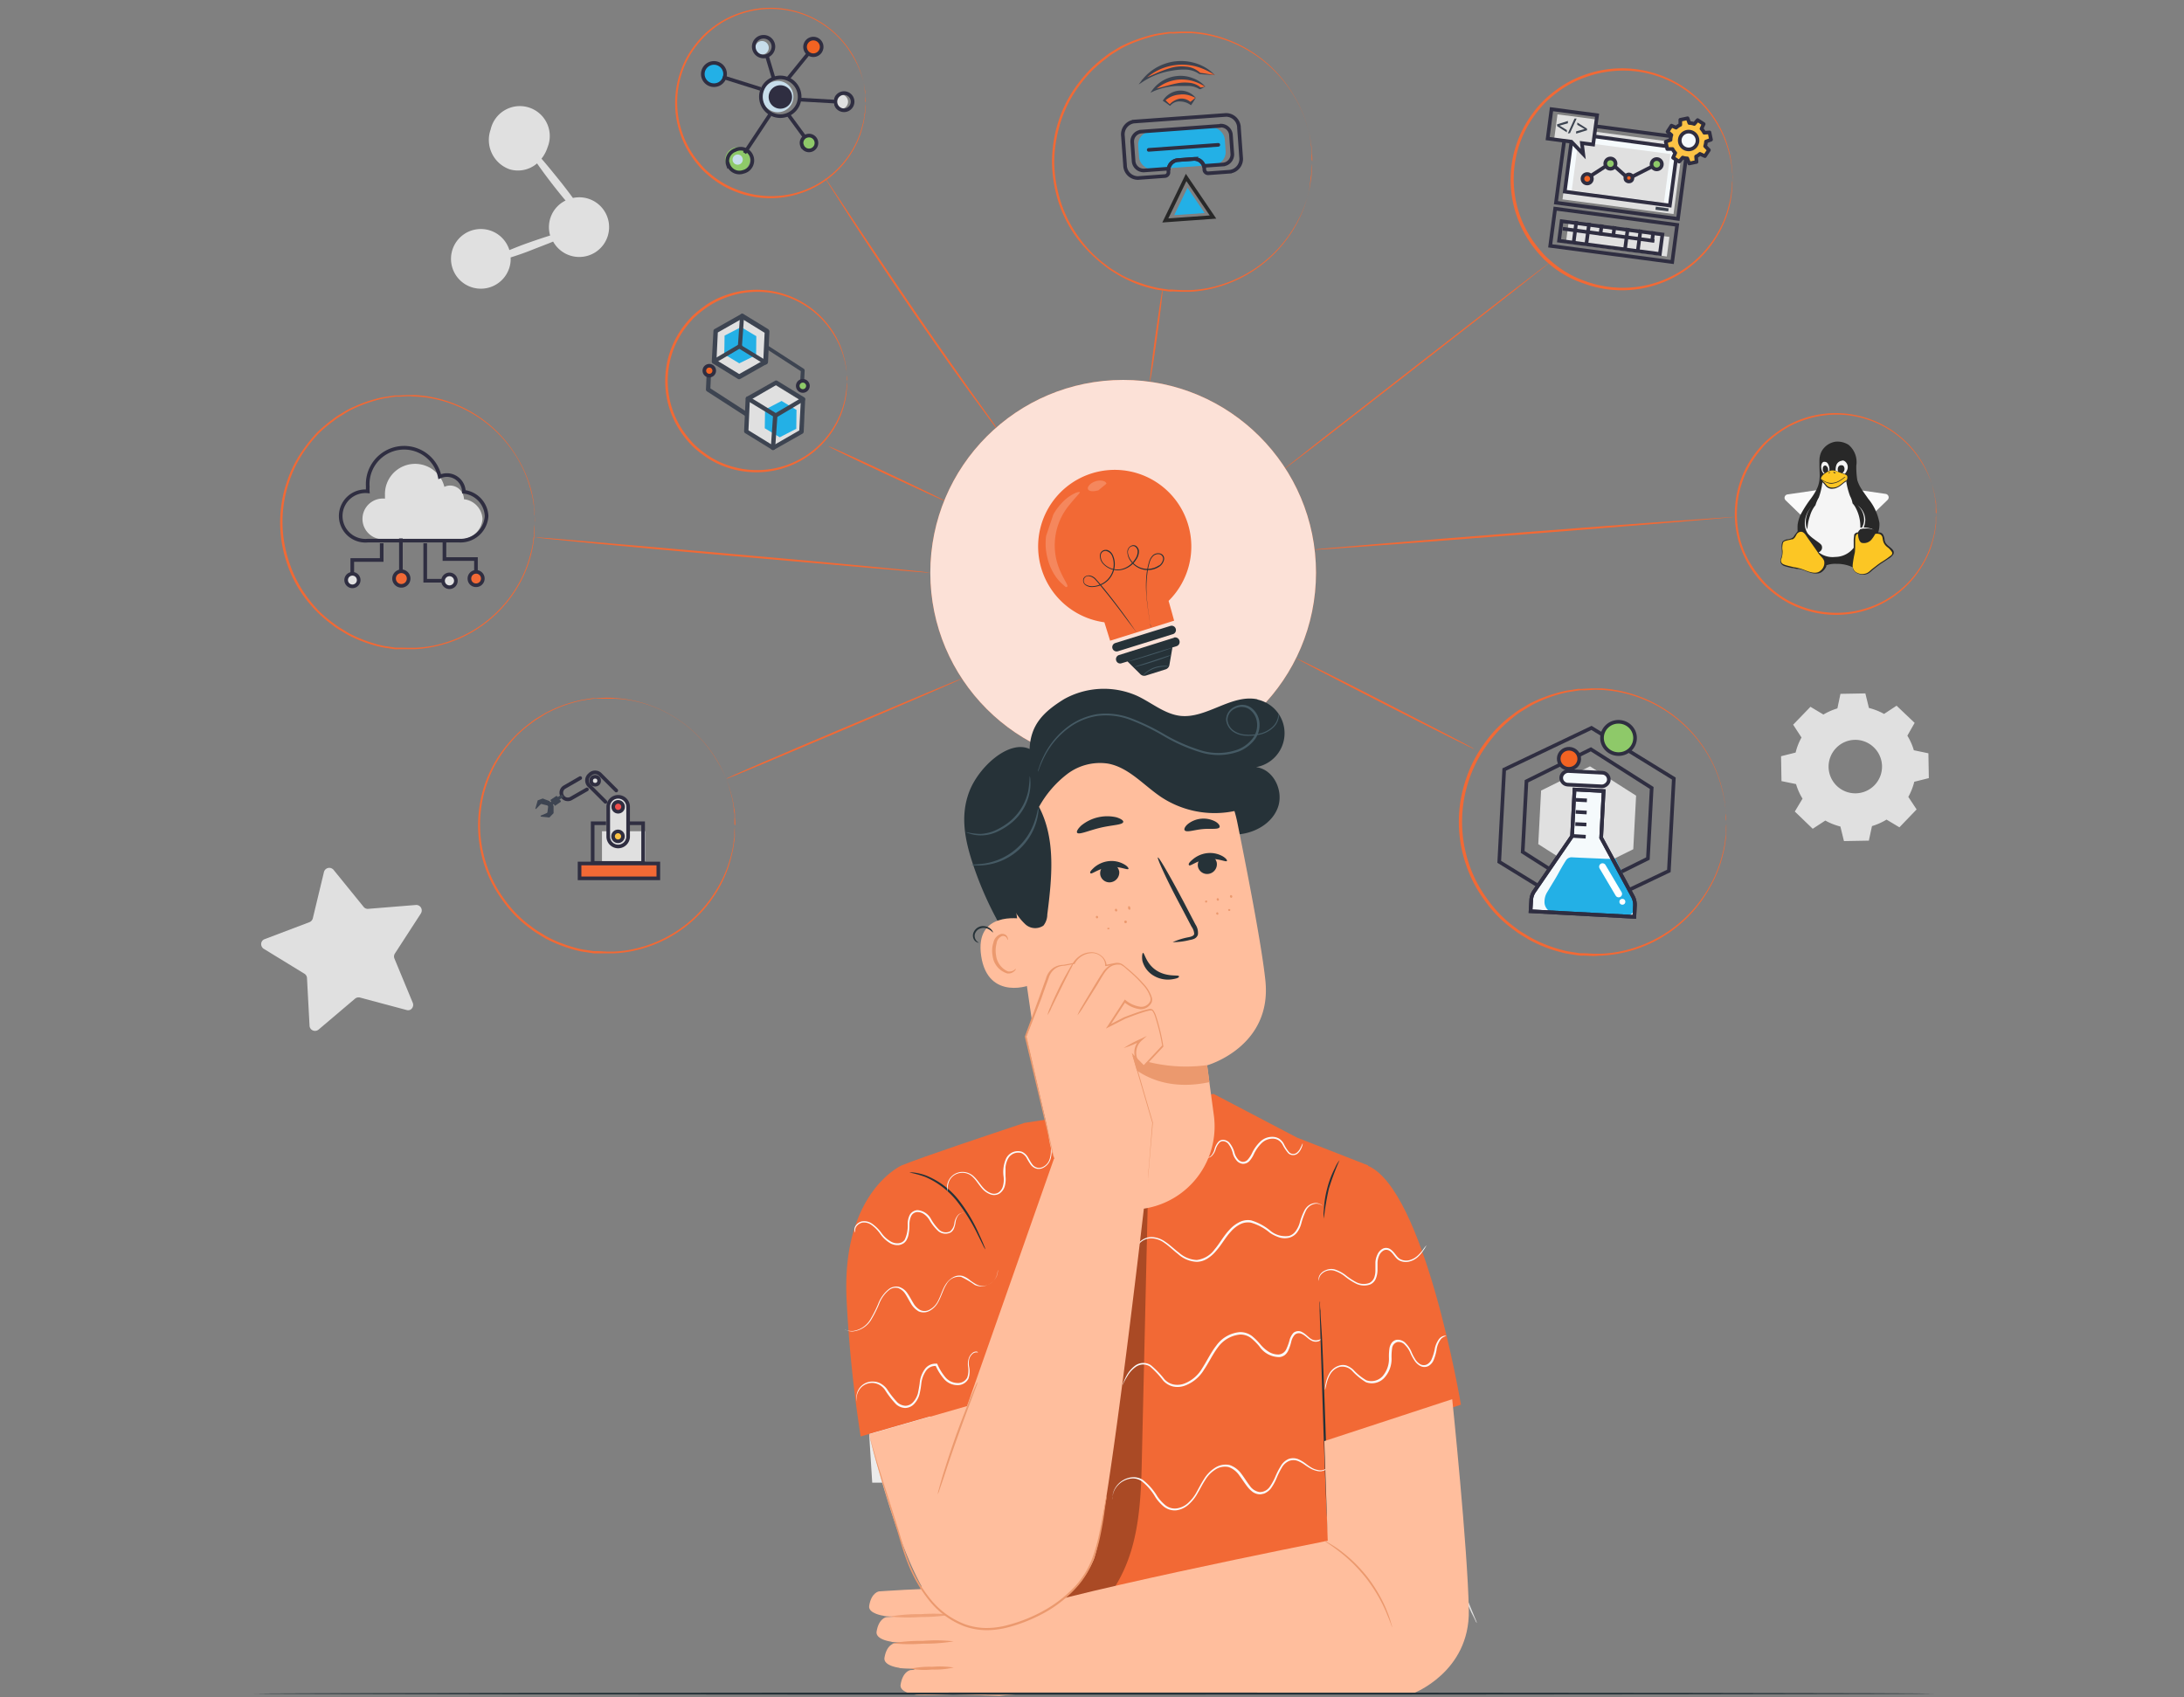 <svg xmlns="http://www.w3.org/2000/svg" xmlns:xlink="http://www.w3.org/1999/xlink" viewBox="0 0 300 233.19"><rect x="0" y="0" width="300" height="233.19" fill="#808080" stroke="none"/><defs><linearGradient id="a" x1="-78.24" y1="499.6" x2="-63.31" y2="472.03" gradientTransform="matrix(0.85, 0.53, 0.53, -0.85, -91.61, 518.8)" gradientUnits="userSpaceOnUse"><stop offset="0" stop-color="#3d4451"/><stop offset="1" stop-color="#3d4451"/></linearGradient><linearGradient id="b" x1="-3044.1" y1="-3056.87" x2="-3029.18" y2="-3084.44" gradientTransform="matrix(-0.85, -0.53, -0.53, 0.85, -4103.16, 1043.02)" xlink:href="#a"/><linearGradient id="c" x1="-3045.81" y1="-3057.8" x2="-3030.89" y2="-3085.36" gradientTransform="matrix(-0.85, -0.53, -0.53, 0.85, -4103.16, 1043.02)" xlink:href="#a"/><linearGradient id="d" x1="-3047.43" y1="-3058.67" x2="-3032.51" y2="-3086.24" gradientTransform="matrix(-0.85, -0.53, -0.53, 0.85, -4103.16, 1043.02)" xlink:href="#a"/><linearGradient id="e" x1="-3039.91" y1="-3054.6" x2="-3024.99" y2="-3082.17" gradientTransform="matrix(-0.85, -0.53, -0.53, 0.85, -4103.16, 1043.02)" xlink:href="#a"/><linearGradient id="f" x1="-91.46" y1="513.02" x2="-77.53" y2="487.28" xlink:href="#a"/><linearGradient id="g" x1="-3042.57" y1="-3056.24" x2="-3028.64" y2="-3081.98" gradientTransform="matrix(-0.85, -0.53, -0.53, 0.85, -4103.16, 1043.02)" xlink:href="#a"/><linearGradient id="h" x1="-3040.99" y1="-3055.38" x2="-3027.06" y2="-3081.12" gradientTransform="matrix(-0.85, -0.53, -0.53, 0.85, -4103.16, 1043.02)" xlink:href="#a"/><linearGradient id="i" x1="-3039.48" y1="-3054.56" x2="-3025.54" y2="-3080.3" gradientTransform="matrix(-0.85, -0.53, -0.53, 0.85, -4103.16, 1043.02)" xlink:href="#a"/><linearGradient id="j" x1="-3046.51" y1="-3058.37" x2="-3032.57" y2="-3084.1" gradientTransform="matrix(-0.85, -0.53, -0.53, 0.85, -4103.16, 1043.02)" xlink:href="#a"/></defs><polygon points="119.81 203.71 146.74 203.71 146.74 186.31 148.61 186.31 148.61 181.46 118.69 181.46 118.69 185.87 119.81 203.71" fill="#ebebeb"/><path d="M202.87,223a1.13,1.13,0,0,1-.21-.35c-.13-.28-.3-.62-.53-1.06-.43-.91-1-2.24-1.73-3.88-1.44-3.3-3.27-7.92-5.22-13s-3.73-9.72-5.08-13.06l-1.62-3.94-.43-1.06a1.71,1.71,0,0,1-.13-.38,1.33,1.33,0,0,1,.2.35l.53,1.06c.43.9,1,2.23,1.74,3.88,1.43,3.3,3.26,7.92,5.22,13.05s3.74,9.75,5.09,13.07l1.62,3.93.44,1.07A2.15,2.15,0,0,1,202.87,223Z" fill="#e0e0e0"/><path d="M159.69,39.81c.08,0-.26,2.85-.74,6.36s-.95,6.31-1,6.3.26-2.85.75-6.36S159.62,39.8,159.69,39.81Z" fill="#f26935"/><path d="M212.78,36.13a2.6,2.6,0,0,1-.36.3c-.25.22-.6.5-1.06.85l-3.87,3.07-12.82,10-12.86,10-3.93,3-1.06.8a1.7,1.7,0,0,1-.38.26,3.27,3.27,0,0,1,.35-.3l1.06-.85,3.87-3.06,12.83-10,12.88-10,3.92-3,1.06-.8A2,2,0,0,1,212.78,36.13Z" fill="#f26935"/><path d="M238.42,71c0,.08-13,1.16-29,2.41s-29,2.21-29,2.12,13-1.15,29-2.41S238.42,71,238.42,71Z" fill="#f26935"/><path d="M202.54,102.93c0,.07-5.54-2.68-12.3-6.13s-12.19-6.3-12.19-6.36,5.54,2.65,12.3,6.13S202.58,102.86,202.54,102.93Z" fill="#f26935"/><path d="M136.86,58.83a2.16,2.16,0,0,1-.27-.33l-.74-1-2.65-3.6c-2.22-3.06-5.24-7.31-8.48-12.06s-6.12-9.11-8.17-12.29c-1-1.59-1.84-2.88-2.4-3.77l-.64-1a1.65,1.65,0,0,1-.2-.37,2.7,2.7,0,0,1,.25.34l.68,1,2.47,3.71c2.09,3.15,5,7.48,8.24,12.24s6.25,9,8.43,12.1L136,57.46l.69,1A1.36,1.36,0,0,1,136.86,58.83Z" fill="#f26935"/><path d="M129.85,68.85c0,.06-3.64-1.59-8.06-3.65s-8-3.82-8-3.89,3.64,1.56,8.06,3.64S129.88,68.79,129.85,68.85Z" fill="#f26935"/><path d="M127.79,78.69c0,.08-12.19-1-27.17-2.3S73.45,73.9,73.46,73.82s12.19,1,27.18,2.3S127.8,78.61,127.79,78.69Z" fill="#f26935"/><path d="M132.14,93.23c0,.07-7.19,3.21-16.14,7S99.79,107.1,99.76,107s7.19-3.22,16.14-7S132.09,93.16,132.14,93.23Z" fill="#f26935"/><circle cx="154.28" cy="78.69" r="26.49" fill="#f26935"/><g opacity="0.8"><circle cx="154.28" cy="78.69" r="26.49" fill="#fff"/></g><path d="M163.18,72A10.52,10.52,0,1,0,151.7,85.5l.79,2.53,8.79-2.75s-.39-1.44-.76-2.72A10.51,10.51,0,0,0,163.18,72Z" fill="#f26935"/><path d="M158.09,86.24l0-.13a2.81,2.81,0,0,0-.07-.37c-.07-.34-.16-.82-.25-1.45s-.21-1.4-.28-2.31a15.09,15.09,0,0,1,0-3.08,9.48,9.48,0,0,1,.36-1.76,2,2,0,0,1,.49-.83,1.1,1.1,0,0,1,1-.27.77.77,0,0,1,.45.3.78.78,0,0,1,.11.54,1.54,1.54,0,0,1-.56.91,2.87,2.87,0,0,1-2.12.5,2.91,2.91,0,0,1-1.94-1.23,2.18,2.18,0,0,1-.42-1.14.94.94,0,0,1,.69-1,.65.65,0,0,1,.62.19,1,1,0,0,1,.28.59,2,2,0,0,1-.4,1.22,3.11,3.11,0,0,1-2.12,1.41,2.74,2.74,0,0,1-2.39-.84,1.61,1.61,0,0,1-.45-1.2.78.78,0,0,1,.8-.74l.14,0a1.13,1.13,0,0,1,.56.32,1.53,1.53,0,0,1,.33.53,3,3,0,0,1,.21,1.19,3.18,3.18,0,0,1-.89,2.12,3.22,3.22,0,0,1-2,.93,1.57,1.57,0,0,1-1.06-.2.79.79,0,0,1-.36-.94.64.64,0,0,1,.38-.36.82.82,0,0,1,.53-.06,1.44,1.44,0,0,1,.83.5c.42.46.79.93,1.16,1.37,1.43,1.77,2.52,3.26,3.26,4.3.37.53.65.92.84,1.21l.22.31.06.11-.07-.1-.23-.31-.9-1.19c-.75-1-1.85-2.51-3.3-4.27-.36-.44-.73-.91-1.15-1.37a1.46,1.46,0,0,0-.77-.46.63.63,0,0,0-.46,1.17,1.62,1.62,0,0,0,1,.18,3.1,3.1,0,0,0,1.91-.91,3,3,0,0,0,.85-2,2.94,2.94,0,0,0-.19-1.14,1.16,1.16,0,0,0-.81-.77.64.64,0,0,0-.53.12.67.67,0,0,0-.25.49,1.5,1.5,0,0,0,.41,1.1,2.64,2.64,0,0,0,2.28.8,3,3,0,0,0,2-1.36,1.83,1.83,0,0,0,.38-1.13.77.77,0,0,0-.24-.53.52.52,0,0,0-.5-.16.69.69,0,0,0-.45.31,1,1,0,0,0-.15.53,2.12,2.12,0,0,0,.4,1.06,2.77,2.77,0,0,0,3.85.75l.05,0a1.37,1.37,0,0,0,.53-.83.64.64,0,0,0-.48-.71,1,1,0,0,0-.86.24,1.8,1.8,0,0,0-.47.78,8.78,8.78,0,0,0-.36,1.75,15.64,15.64,0,0,0-.07,3.06c.07.9.17,1.67.26,2.3s.18,1.12.23,1.45a1.59,1.59,0,0,0,.06.38Z" fill="#263238"/><path d="M161.11,87.13l-7.55,2.35a.6.6,0,0,1-.75-.39h0a.59.59,0,0,1,.39-.74L160.76,86a.59.59,0,0,1,.74.38h0a.59.59,0,0,1-.38.75Z" fill="#263238"/><path d="M161.27,87.62,153.71,90a.59.59,0,0,0-.39.74.57.57,0,0,0,.73.39h0l.83-.25,1.76,1.75a.76.76,0,0,0,.76.19l2.7-.85a.75.75,0,0,0,.53-.59l.42-2.43.57-.17A.6.6,0,0,0,162,88h0a.6.6,0,0,0-.75-.4Z" fill="#263238"/><g opacity="0.2"><path d="M144.69,70.68a8.1,8.1,0,0,1,1.59-2,5.75,5.75,0,0,1,1.41-.93c.37-.16.6-.19.64-.11s-.58.67-1.39,1.68a8.66,8.66,0,0,0-1.24,9.28c.53,1.18,1.06,1.85.9,2s-.27,0-.59-.28a5.63,5.63,0,0,1-1.11-1.27,7.58,7.58,0,0,1-1-2.31,8,8,0,0,1-.2-3.12" fill="#fff"/></g><g opacity="0.2"><path d="M150.89,67.36c-.64.19-1.26.19-1.43-.13-.08-.16,0-.37.17-.58a2,2,0,0,1,.88-.53,1.86,1.86,0,0,1,1-.05c.27.07.45.21.47.39" fill="#fff"/></g><path d="M160.55,91.58H160a4.65,4.65,0,0,0-1.34.23,4.59,4.59,0,0,0-1.2.63,3.87,3.87,0,0,1-.45.35,1.77,1.77,0,0,1,.4-.42,3.81,3.81,0,0,1,1.21-.68,4,4,0,0,1,1.38-.21A1.54,1.54,0,0,1,160.55,91.58Z" fill="#455a64"/><path d="M161.08,89s-1.35.49-3,1-3.06.92-3.07.89,1.34-.49,3-1S161.07,88.92,161.08,89Z" fill="#455a64"/><path d="M160.89,90a4.6,4.6,0,0,1-.72.31c-.45.17-1.06.39-1.78.62s-1.35.43-1.81.53a5.06,5.06,0,0,1-.77.18,5.05,5.05,0,0,1,.74-.27l1.79-.58,1.79-.59A6.53,6.53,0,0,1,160.89,90Z" fill="#455a64"/><path d="M118.93,14.1a.67.67,0,0,1,0-.2,5.62,5.62,0,0,0-.05-.62l0-.46a3.8,3.8,0,0,0-.08-.53,10.29,10.29,0,0,0-.28-1.34A12.7,12.7,0,0,0,117,7.51,12.89,12.89,0,0,0,101.53,2a14,14,0,0,0-1.68.74,12,12,0,0,0-1.59,1A13.28,13.28,0,0,0,96.8,5a13.86,13.86,0,0,0-1.28,1.48A12.62,12.62,0,0,0,93.68,10a12.85,12.85,0,0,0,0,8.13,12.62,12.62,0,0,0,1.84,3.55,16.27,16.27,0,0,0,1.26,1.49,15.78,15.78,0,0,0,1.46,1.25,14.7,14.7,0,0,0,1.59,1,15.59,15.59,0,0,0,1.68.74A12.9,12.9,0,0,0,117,20.71a12.37,12.37,0,0,0,1.44-3.44,8.87,8.87,0,0,0,.28-1.34c0-.19.06-.37.08-.53l0-.45c0-.26,0-.46.05-.62a.74.74,0,0,1,0-.21v1.29a3.4,3.4,0,0,1-.08.53,7.65,7.65,0,0,1-.25,1.35,12.15,12.15,0,0,1-1.42,3.5,13.12,13.12,0,0,1-15.71,5.68,13.64,13.64,0,0,1-1.71-.75,12,12,0,0,1-1.59-1,14,14,0,0,1-1.5-1.27,13.45,13.45,0,0,1-1.29-1.52,12.49,12.49,0,0,1-1.88-3.62,13,13,0,0,1,0-8.31,12.49,12.49,0,0,1,1.88-3.62,15.47,15.47,0,0,1,1.29-1.52,12.83,12.83,0,0,1,1.5-1.26,13.18,13.18,0,0,1,1.59-1,13.64,13.64,0,0,1,1.71-.75,13.08,13.08,0,0,1,15.72,5.66,12.65,12.65,0,0,1,1.43,3.49,9,9,0,0,1,.24,1.36c0,.2.06.38.08.53s0,.32,0,.46v.62A1.5,1.5,0,0,1,118.93,14.1Z" fill="#f26935"/><path d="M73.46,71.72v-.28c0-.18,0-.47-.06-.82a3.28,3.28,0,0,0,0-.61c0-.23-.07-.47-.11-.73a11,11,0,0,0-.36-1.8A16.82,16.82,0,0,0,71,62.87a17.41,17.41,0,0,0-11.69-8.13,14.56,14.56,0,0,0-2.18-.25c-.38,0-.75-.06-1.13-.05l-1.15.06a2.88,2.88,0,0,0-.58,0l-.57.08c-.38.07-.78.12-1.16.2a19.3,19.3,0,0,0-4.56,1.66c-.36.2-.71.43-1.06.65a7.6,7.6,0,0,0-1.06.72,18.29,18.29,0,0,0-2,1.66,18.82,18.82,0,0,0-1.69,2,16.58,16.58,0,0,0-2.47,4.78,17.09,17.09,0,0,0,0,10.9A16.65,16.65,0,0,0,42.17,82a18.82,18.82,0,0,0,1.69,2,18.38,18.38,0,0,0,2,1.67,9.86,9.86,0,0,0,1.06.72c.36.21.71.44,1.06.64a18.19,18.19,0,0,0,2.26,1,20.24,20.24,0,0,0,2.3.68c.38.08.78.12,1.16.18l.57.09c.2,0,.39,0,.58,0L56,89c.38,0,.76,0,1.13,0a17.74,17.74,0,0,0,2.18-.25A17.37,17.37,0,0,0,71,80.6,16.17,16.17,0,0,0,72.89,76a10.71,10.71,0,0,0,.36-1.79c0-.26.09-.5.11-.73a5.16,5.16,0,0,1,0-.6,7.19,7.19,0,0,1,.06-.83,1.87,1.87,0,0,0,0-.28v1.72a5.29,5.29,0,0,1-.1.73A12.29,12.29,0,0,1,73,76a16.51,16.51,0,0,1-1.9,4.67,17.49,17.49,0,0,1-11.83,8.25,16.81,16.81,0,0,1-2.22.27c-.38,0-.76,0-1.14,0l-1.16,0a2.78,2.78,0,0,1-.58,0l-.59-.09c-.39-.06-.79-.11-1.18-.19a17.38,17.38,0,0,1-2.34-.68,18.25,18.25,0,0,1-2.26-1c-.37-.2-.73-.44-1.1-.65a9.5,9.5,0,0,1-1.06-.73,20,20,0,0,1-2-1.69,19.7,19.7,0,0,1-1.74-2,16.53,16.53,0,0,1-2.51-4.84,17.33,17.33,0,0,1,0-11.07,16.59,16.59,0,0,1,2.51-4.83,21,21,0,0,1,1.71-2.06,21.42,21.42,0,0,1,2-1.68,8.66,8.66,0,0,1,1.06-.73c.36-.22.72-.45,1.09-.65a19.16,19.16,0,0,1,4.63-1.68c.39-.08.79-.13,1.18-.19l.58-.09a5.85,5.85,0,0,1,.59,0l1.16-.06c.38,0,.76,0,1.14,0a16.81,16.81,0,0,1,2.22.27,17.52,17.52,0,0,1,11.78,8.28A17.06,17.06,0,0,1,73,67.44a12.54,12.54,0,0,1,.34,1.81c0,.27.08.53.1.73s0,.43,0,.61v.84A.65.65,0,0,0,73.46,71.72Z" fill="#f26935"/><path d="M116.38,52.35a.67.67,0,0,1,0-.2c0-.15,0-.35-.06-.59a4.24,4.24,0,0,0-.11-.94,8.21,8.21,0,0,0-.26-1.31,11.69,11.69,0,0,0-1.39-3.25,12.26,12.26,0,0,0-14.73-5.22,11.82,11.82,0,0,0-3.11,1.67,14.56,14.56,0,0,0-1.42,1.18,14.77,14.77,0,0,0-1.2,1.42,12.18,12.18,0,0,0,0,14.46A14.89,14.89,0,0,0,95.3,61a13,13,0,0,0,1.39,1.17,11.36,11.36,0,0,0,3.1,1.68,12.3,12.3,0,0,0,14.73-5.21,11.75,11.75,0,0,0,1.39-3.26,8.31,8.31,0,0,0,.26-1.3,4.49,4.49,0,0,0,.11-1,3.84,3.84,0,0,1,.06-.58.67.67,0,0,1,0-.2v.79a7.77,7.77,0,0,1-.08,1,9.59,9.59,0,0,1-.24,1.3,11.72,11.72,0,0,1-1.35,3.34,12.49,12.49,0,0,1-15,5.42,11.49,11.49,0,0,1-3.18-1.71,11.8,11.8,0,0,1-1.43-1.2,14.28,14.28,0,0,1-1.24-1.46,12.51,12.51,0,0,1,0-14.86,14.28,14.28,0,0,1,1.24-1.46,14.89,14.89,0,0,1,1.43-1.2,11.2,11.2,0,0,1,3.18-1.7,12.46,12.46,0,0,1,15,5.41A11.83,11.83,0,0,1,116,49.31a9.31,9.31,0,0,1,.24,1.3,7.77,7.77,0,0,1,.08,1v.59A1.06,1.06,0,0,1,116.38,52.35Z" fill="#f26935"/><path d="M101,113.43s0-.1,0-.29,0-.47-.06-.83a3.44,3.44,0,0,0,0-.62c0-.23-.07-.46-.11-.73a12.36,12.36,0,0,0-.37-1.81,16.88,16.88,0,0,0-2-4.66,17.43,17.43,0,0,0-4.45-5,17.23,17.23,0,0,0-7.36-3.26A17.85,17.85,0,0,0,84.4,96c-.38,0-.76,0-1.14,0L82.1,96a2.83,2.83,0,0,0-.58,0l-.58.09c-.39.06-.79.11-1.18.19a18.83,18.83,0,0,0-2.33.68,21.73,21.73,0,0,0-2.27,1c-.37.21-.72.44-1.06.66a8.24,8.24,0,0,0-1.06.72,18.69,18.69,0,0,0-2,1.68,20.85,20.85,0,0,0-1.71,2,16.87,16.87,0,0,0-2.49,4.8,17.29,17.29,0,0,0,0,11,16.83,16.83,0,0,0,2.5,4.81,15.74,15.74,0,0,0,3.71,3.71,8.66,8.66,0,0,0,1.06.73c.36.21.71.45,1.06.64a15.8,15.8,0,0,0,2.27,1,17.29,17.29,0,0,0,2.33.69c.39.08.79.13,1.17.19l.59.09a5.46,5.46,0,0,0,.58,0l1.16.06c.38,0,.76,0,1.14,0a16.49,16.49,0,0,0,2.2-.26,17.55,17.55,0,0,0,11.78-8.21,16.88,16.88,0,0,0,2-4.66,12.63,12.63,0,0,0,.37-1.81c0-.27.09-.53.11-.74s0-.43,0-.62a7.38,7.38,0,0,1,.06-.83c0-.19,0-.28,0-.28v.28c0,.19,0,.48,0,.84a4.36,4.36,0,0,1,0,.61c0,.23-.06.48-.1.75a12.83,12.83,0,0,1-.35,1.83,16.9,16.9,0,0,1-1.91,4.71,17.71,17.71,0,0,1-11.9,8.36,16.91,16.91,0,0,1-2.24.27c-.38,0-.76,0-1.15,0l-1.17,0a3,3,0,0,1-.6,0l-.58-.09c-.4-.07-.8-.11-1.2-.19a19.32,19.32,0,0,1-2.36-.69,17.56,17.56,0,0,1-2.31-1c-.38-.21-.74-.44-1.11-.66a9.5,9.5,0,0,1-1.06-.73,16.32,16.32,0,0,1-3.75-3.76A17.33,17.33,0,0,1,66.58,119a17.7,17.7,0,0,1,0-11.19A17.33,17.33,0,0,1,69.12,103a22.69,22.69,0,0,1,1.74-2,19.32,19.32,0,0,1,2-1.7,8,8,0,0,1,1.06-.74c.37-.21.73-.45,1.1-.65a19,19,0,0,1,4.68-1.7c.39-.08.79-.13,1.19-.2l.59-.09a3.89,3.89,0,0,0,.59,0l1.17-.06c.39,0,.77,0,1.15.05a16.71,16.71,0,0,1,2.24.27,17.66,17.66,0,0,1,11.9,8.36,16.68,16.68,0,0,1,1.92,4.71,11.34,11.34,0,0,1,.34,1.83c0,.27.08.53.1.74s0,.43,0,.62a6.64,6.64,0,0,0,0,.84A.63.63,0,0,1,101,113.43Z" fill="#f26935"/><path d="M237.08,112.89a2.28,2.28,0,0,0,0-.3c0-.19,0-.49-.05-.86l0-.64a5.93,5.93,0,0,0-.12-.76,13.46,13.46,0,0,0-.38-1.89,17.45,17.45,0,0,0-2-4.84,18.21,18.21,0,0,0-12.27-8.54,17.45,17.45,0,0,0-2.29-.27c-.39,0-.78-.05-1.18,0l-1.21.06a3,3,0,0,0-.6,0l-.6.09c-.41.07-.82.12-1.22.2a18.76,18.76,0,0,0-2.43.71,18.49,18.49,0,0,0-2.36,1.06c-.38.21-.75.45-1.13.68a8.9,8.9,0,0,0-1.1.75,22.8,22.8,0,0,0-2,1.75,20,20,0,0,0-1.78,2.12,18.06,18.06,0,0,0-2.59,16.44,17.47,17.47,0,0,0,2.59,4.95,16.81,16.81,0,0,0,3.83,3.88,10.16,10.16,0,0,0,1.1.75c.38.22.75.47,1.13.67a18.49,18.49,0,0,0,2.36,1.06,20.53,20.53,0,0,0,2.43.72c.4.08.81.13,1.22.2l.6.09c.2,0,.41,0,.61,0l1.2.06c.4,0,.79,0,1.18,0a15.89,15.89,0,0,0,2.29-.26,18.17,18.17,0,0,0,12.27-8.55,17.39,17.39,0,0,0,2-4.83,13.46,13.46,0,0,0,.38-1.89c0-.28.1-.53.12-.76s0-.45,0-.64c0-.37,0-.66.05-.86a2,2,0,0,1,0-.3v.3c0,.19,0,.49,0,.86,0,.2,0,.41,0,.65s-.07.48-.1.76a14.82,14.82,0,0,1-.36,1.9,17.43,17.43,0,0,1-2,4.89,18,18,0,0,1-14.68,9c-.4,0-.8.06-1.2.05l-1.22-.06a3.28,3.28,0,0,1-.62,0l-.61-.09c-.41-.07-.82-.12-1.24-.2a20.79,20.79,0,0,1-2.45-.71,19,19,0,0,1-2.4-1.06c-.39-.21-.76-.45-1.15-.68a10.86,10.86,0,0,1-1.11-.76A16.79,16.79,0,0,1,204,123.8a17.54,17.54,0,0,1-2.65-5.07,18.06,18.06,0,0,1,0-11.62A17.54,17.54,0,0,1,204,102a16.94,16.94,0,0,1,3.89-3.9,8.38,8.38,0,0,1,1.11-.76c.39-.23.76-.47,1.15-.69A20.41,20.41,0,0,1,215,94.93c.42-.09.83-.13,1.24-.2l.61-.09a3.18,3.18,0,0,0,.62,0l1.22-.06c.4,0,.8,0,1.2,0a16.69,16.69,0,0,1,2.32.28,18.32,18.32,0,0,1,12.36,8.68,17.62,17.62,0,0,1,2,4.9,15.16,15.16,0,0,1,.36,1.9c0,.27.08.53.1.77s0,.45,0,.64a7,7,0,0,0,0,.87C237.12,112.83,237.08,112.89,237.08,112.89Z" fill="#f26935"/><path d="M266,70.61a.83.83,0,0,1,0-.22,4.44,4.44,0,0,0-.05-.65,2.86,2.86,0,0,0,0-.49q0-.25-.09-.57a9.9,9.9,0,0,0-.28-1.42A13.4,13.4,0,0,0,264,63.62a13.66,13.66,0,0,0-16.4-5.83,14.77,14.77,0,0,0-1.78.78,13.84,13.84,0,0,0-1.67,1.06,16,16,0,0,0-1.55,1.31,17,17,0,0,0-1.33,1.59,13.59,13.59,0,0,0-2,12.36,13.14,13.14,0,0,0,2,3.75,15.55,15.55,0,0,0,1.33,1.59,16,16,0,0,0,1.55,1.31,12.71,12.71,0,0,0,1.67,1.06,14.77,14.77,0,0,0,1.78.78A13.68,13.68,0,0,0,264,77.55a13.27,13.27,0,0,0,1.53-3.64,9.51,9.51,0,0,0,.28-1.41c0-.21.08-.4.09-.58s0-.33,0-.48,0-.49.05-.65a.83.83,0,0,1,0-.22.81.81,0,0,1,0,.22v1.14a4.7,4.7,0,0,1-.08.58,8.79,8.79,0,0,1-.27,1.43,12.47,12.47,0,0,1-1.5,3.71,13.79,13.79,0,0,1-16.61,6,14.57,14.57,0,0,1-1.81-.79,15,15,0,0,1-1.71-1.09,15.75,15.75,0,0,1-1.59-1.35,14.89,14.89,0,0,1-1.37-1.59,13.8,13.8,0,0,1,0-16.43,14.64,14.64,0,0,1,1.36-1.59,15.55,15.55,0,0,1,1.59-1.33,14.43,14.43,0,0,1,1.7-1.09,13.81,13.81,0,0,1,18.4,5.17,13.2,13.2,0,0,1,1.5,3.72,11.62,11.62,0,0,1,.27,1.43c0,.21.06.4.07.58a3.83,3.83,0,0,1,0,.48v.66A1.18,1.18,0,0,1,266,70.61Z" fill="#f26935"/><path d="M252.7,63.25,254.55,67a.47.47,0,0,0,.35.26l4.12.6a.49.49,0,0,1,.41.54.57.57,0,0,1-.14.28l-3,2.9a.48.48,0,0,0-.14.42l.7,4.1a.47.47,0,0,1-.35.58.46.46,0,0,1-.34,0l-3.68-1.91a.45.45,0,0,0-.45,0l-3.68,1.93a.47.47,0,0,1-.64-.19.45.45,0,0,1,0-.34l.7-4.1a.46.46,0,0,0-.13-.42l-3-2.91a.47.47,0,0,1,.26-.81l4.12-.6A.48.48,0,0,0,250,67l1.84-3.71a.47.47,0,0,1,.63-.23A.41.41,0,0,1,252.7,63.25Z" fill="#fafafa"/><path d="M238,24.69a.73.73,0,0,1,0-.25,3.31,3.31,0,0,0-.06-.71,6.65,6.65,0,0,0-.13-1.17,9.77,9.77,0,0,0-.33-1.59,14,14,0,0,0-1.68-4,15,15,0,0,0-18-6.36,13.94,13.94,0,0,0-3.78,2,17.34,17.34,0,0,0-1.73,1.46,17.34,17.34,0,0,0-1.46,1.73,14.87,14.87,0,0,0,0,17.65,18.67,18.67,0,0,0,1.46,1.74,19.58,19.58,0,0,0,1.7,1.44,14,14,0,0,0,3.78,2,15,15,0,0,0,18-6.36,14.27,14.27,0,0,0,1.68-4,10.68,10.68,0,0,0,.33-1.59,7.49,7.49,0,0,0,.13-1.16c0-.29,0-.53.06-.71a.69.69,0,0,1,0-.25,1,1,0,0,1,0,.25v.72a6.62,6.62,0,0,1-.11,1.17,10.81,10.81,0,0,1-.28,1.59,14.45,14.45,0,0,1-1.65,4.08,15.23,15.23,0,0,1-18.32,6.6A14.38,14.38,0,0,1,213.73,37,16.11,16.11,0,0,1,212,35.54a17.11,17.11,0,0,1-1.51-1.78,15.26,15.26,0,0,1,0-18.13,14.12,14.12,0,0,1,3.25-3.25,14.38,14.38,0,0,1,3.88-2.08,15.23,15.23,0,0,1,18.32,6.6A14.45,14.45,0,0,1,237.58,21a10.81,10.81,0,0,1,.28,1.59,6.62,6.62,0,0,1,.11,1.17v.72A.91.91,0,0,1,238,24.69Z" fill="#f26935"/><path d="M180.26,22.2a2.08,2.08,0,0,0,0-.29c0-.19,0-.48-.06-.84a4.58,4.58,0,0,0,0-.62q-.06-.35-.12-.75a12.62,12.62,0,0,0-.37-1.83,16.66,16.66,0,0,0-2-4.73,17.75,17.75,0,0,0-12-8.33,16.89,16.89,0,0,0-2.24-.26c-.38,0-.77,0-1.15,0l-1.17.06a3,3,0,0,0-.6,0L160,4.7c-.39.06-.79.11-1.18.19a17.74,17.74,0,0,0-2.36.7,17.56,17.56,0,0,0-2.31,1c-.37.21-.73.44-1.1.66A9.5,9.5,0,0,0,152,8a21.73,21.73,0,0,0-2,1.71,20,20,0,0,0-1.74,2.05,17,17,0,0,0-2.52,4.87,18.91,18.91,0,0,0-.93,5.58,18.85,18.85,0,0,0,.92,5.58,17,17,0,0,0,2.52,4.88,16.5,16.5,0,0,0,3.71,3.75,9.59,9.59,0,0,0,1.06.74c.37.22.74.46,1.11.66a17,17,0,0,0,2.31,1,19.32,19.32,0,0,0,2.36.69c.39.09.79.14,1.18.2l.6.09a2.83,2.83,0,0,1,.58,0l1.18.06c.38,0,.77,0,1.15,0a16.87,16.87,0,0,0,2.24-.25,17.85,17.85,0,0,0,12-8.34,16.87,16.87,0,0,0,2-4.72A12.78,12.78,0,0,0,180,24.7c0-.27.09-.53.11-.74s0-.44,0-.62a7.42,7.42,0,0,1,.06-.85c0-.2,0-.29,0-.29v.29c0,.19,0,.49,0,.85a4.58,4.58,0,0,1,0,.62c0,.23-.06.48-.1.75a12.59,12.59,0,0,1-.35,1.85,17.28,17.28,0,0,1-1.94,4.78,18,18,0,0,1-12.06,8.48,17.35,17.35,0,0,1-2.27.27c-.39,0-.78,0-1.17,0l-1.18-.05a2.93,2.93,0,0,1-.6,0l-.6-.09c-.41-.07-.81-.11-1.21-.2a20.47,20.47,0,0,1-2.4-.69A18.68,18.68,0,0,1,154,38c-.38-.2-.74-.44-1.12-.66a11.25,11.25,0,0,1-1.06-.75,20.84,20.84,0,0,1-2-1.73A19.82,19.82,0,0,1,148,32.8a17.24,17.24,0,0,1-2.57-4.94,19.11,19.11,0,0,1-.93-5.66,18.8,18.8,0,0,1,.93-5.66A17.24,17.24,0,0,1,148,11.6a21.74,21.74,0,0,1,1.76-2.08,19.83,19.83,0,0,1,2-1.73,9.59,9.59,0,0,1,1.06-.74c.38-.22.74-.46,1.12-.67a20.2,20.2,0,0,1,2.34-1,20.52,20.52,0,0,1,2.4-.7c.4-.08.8-.13,1.21-.19l.6-.09a5.65,5.65,0,0,1,.59,0l1.19-.06c.39,0,.78,0,1.17,0a17.35,17.35,0,0,1,2.27.27,17.86,17.86,0,0,1,12,8.48,16.82,16.82,0,0,1,2,4.77,13.1,13.1,0,0,1,.35,1.85c0,.27.08.53.1.75s0,.44,0,.62c0,.37,0,.65,0,.85A1.19,1.19,0,0,1,180.26,22.2Z" fill="#f26935"/><path d="M140.72,154.28l-.74.25c-3.3,1.11-13.15,4.37-16.12,5.59,0,0,5.27,46.59,5.88,50.92s.76,21.66.76,21.66h56.06s-.15-46.7,0-53.94c.21-9.37,1.37-18.64,1.37-18.64l-9.77-3.82-11.45-6Z" fill="#f26935"/><g opacity="0.3"><path d="M153.19,164.36q-6.85,25.48-14.46,50.77c-.6,2-1.19,4.17-.38,6.08a5.45,5.45,0,0,0,4.33,3.08,8.76,8.76,0,0,0,5.31-1.21c3.79-2.12,6.25-6.1,7.46-10.26s1.32-8.56,1.41-12.9l.8-34.7Z"/></g><path d="M123.86,160.12s-8.22,3.64-7.58,18.24a181.37,181.37,0,0,0,1.94,19l23.11-6.65-5.87-25.37Z" fill="#f26935"/><path d="M178.67,183.62l-1.23,16.86L200.68,193s-5-29.76-12.88-32.87l-8.51,14.54Z" fill="#f26935"/><path d="M181.32,178.76a1.86,1.86,0,0,1,0,.34c0,.25,0,.58.07,1,0,.89.12,2.12.2,3.62.15,3.07.31,7.31.47,12s.28,8.89.38,12c.05,1.5.09,2.74.11,3.63v1a1.93,1.93,0,0,1,0,.34,2,2,0,0,1-.05-.34c0-.26,0-.59-.07-1,0-.89-.11-2.12-.2-3.63-.14-3.06-.31-7.3-.46-12s-.28-8.89-.38-12c-.05-1.51-.09-2.74-.12-3.63v-1A1.29,1.29,0,0,1,181.32,178.76Z" fill="#263238"/><path d="M135.36,171.67a3.5,3.5,0,0,1-.31-.53l-.74-1.5a25.67,25.67,0,0,0-2.9-4.65,11.34,11.34,0,0,0-4.3-3.28,13.66,13.66,0,0,0-2.19-.61,2.15,2.15,0,0,1,.62,0,7.7,7.7,0,0,1,1.64.4,10.89,10.89,0,0,1,4.44,3.29,22.19,22.19,0,0,1,2.86,4.77c.3.65.53,1.17.67,1.54A2.78,2.78,0,0,1,135.36,171.67Z" fill="#263238"/><path d="M184,159.41a35.06,35.06,0,0,0-1.46,3.9,35.6,35.6,0,0,0-.69,4.11,4.29,4.29,0,0,1,0-1.24,14,14,0,0,1,.47-2.94,13,13,0,0,1,1.06-2.78A4.23,4.23,0,0,1,184,159.41Z" fill="#263238"/><path d="M132.35,166.67l-.23,0a1,1,0,0,0-.53.37,2.23,2.23,0,0,0-.35,1,3.55,3.55,0,0,1-.17.66,1.19,1.19,0,0,1-.47.63,1.57,1.57,0,0,1-1.72-.18,6.42,6.42,0,0,1-1.23-1.56,2.67,2.67,0,0,0-.68-.74,1.58,1.58,0,0,0-1-.32,1,1,0,0,0-.8.53,2.71,2.71,0,0,0-.25,1.08c0,.4,0,.79-.08,1.19a2.6,2.6,0,0,1-.37,1.14,2.2,2.2,0,0,1-.2.23,1.05,1.05,0,0,1-.25.18,1.6,1.6,0,0,1-.57.19,2.07,2.07,0,0,1-1.09-.21,4.45,4.45,0,0,1-1.47-1.36,5.08,5.08,0,0,0-1.17-1.19,1.73,1.73,0,0,0-1.26-.33,1.38,1.38,0,0,0-.82.53,1,1,0,0,0-.18.61,1,1,0,0,0,0,.23.47.47,0,0,1-.09-.22,1,1,0,0,1,.13-.67,1.44,1.44,0,0,1,.88-.65,1.9,1.9,0,0,1,1.41.32,5.48,5.48,0,0,1,1.24,1.21,4.11,4.11,0,0,0,1.43,1.29,1.78,1.78,0,0,0,1,.18,1.12,1.12,0,0,0,.82-.49,4.5,4.5,0,0,0,.4-2.19,2.93,2.93,0,0,1,.28-1.2,1.31,1.31,0,0,1,1.06-.66,2.29,2.29,0,0,1,1.85,1.19,6.61,6.61,0,0,0,1.15,1.52,1.36,1.36,0,0,0,1.48.21,1.76,1.76,0,0,0,.6-1.16,2.17,2.17,0,0,1,.42-1,.92.92,0,0,1,.58-.36A.44.44,0,0,1,132.35,166.67Z" fill="#fafafa"/><path d="M137.05,174.48a.81.81,0,0,1,0,.31,1.88,1.88,0,0,1-.29.82,2.37,2.37,0,0,1-1.06.92,2.08,2.08,0,0,1-1.82,0,11.35,11.35,0,0,0-1.86-1.09,1.93,1.93,0,0,0-2,1c-.46.7-.68,1.64-1.17,2.51a2.94,2.94,0,0,1-1.06,1.1,1.72,1.72,0,0,1-1.59.13,2.91,2.91,0,0,1-1.1-1.13c-.26-.43-.48-.87-.74-1.26a2,2,0,0,0-1-.82,1.45,1.45,0,0,0-1.19.24,4.49,4.49,0,0,0-1.43,2,16.36,16.36,0,0,1-1,2,3.35,3.35,0,0,1-2.56,1.72,1.8,1.8,0,0,1-.86-.15.78.78,0,0,1-.2-.11l-.07,0a2.28,2.28,0,0,0,1.12.2,3.3,3.3,0,0,0,2.45-1.71,16.08,16.08,0,0,0,1-2,4.76,4.76,0,0,1,1.5-2.07,1.69,1.69,0,0,1,1.4-.27,2.15,2.15,0,0,1,1.16.92c.28.4.5.85.76,1.27a2.44,2.44,0,0,0,1,1,1.41,1.41,0,0,0,1.32-.11,2.63,2.63,0,0,0,1-1c.47-.81.66-1.75,1.19-2.51a2.87,2.87,0,0,1,1-.92,1.75,1.75,0,0,1,1.27-.16,3.06,3.06,0,0,1,1,.57,7.12,7.12,0,0,0,.86.57,1.85,1.85,0,0,0,1.67.06A2.22,2.22,0,0,0,137.05,174.48Z" fill="#fafafa"/><path d="M134.35,185.81a.67.67,0,0,1-.19,0,.78.78,0,0,0-.53.17,1.55,1.55,0,0,0-.49.72,2.66,2.66,0,0,0,0,1.19,3.06,3.06,0,0,1-.11,1.53,1.65,1.65,0,0,1-1.55.89,2.42,2.42,0,0,1-1.81-.85,7.28,7.28,0,0,1-1.16-1.85l.1.07a1.56,1.56,0,0,0-1.45.72,3.87,3.87,0,0,0-.61,1.74,11.72,11.72,0,0,1-.25,1.44,3.09,3.09,0,0,1-.69,1.27,1.75,1.75,0,0,1-1.29.6,2,2,0,0,1-1.25-.53,12.18,12.18,0,0,1-1.48-1.91,2.22,2.22,0,0,0-1.67-1,2.14,2.14,0,0,0-1.53.53,2.3,2.3,0,0,0-.65,1.06,2.71,2.71,0,0,0,0,1.06l0-.06a.83.83,0,0,1-.06-.21,2.31,2.31,0,0,1,0-.83,2.2,2.2,0,0,1,2.29-1.74,2.17,2.17,0,0,1,1,.27,2.88,2.88,0,0,1,.85.74,12.69,12.69,0,0,0,1.46,1.86,1.82,1.82,0,0,0,1.09.46,1.45,1.45,0,0,0,1.08-.53,2.93,2.93,0,0,0,.63-1.16c.1-.47.19-.94.25-1.41a3.83,3.83,0,0,1,.66-1.87,1.8,1.8,0,0,1,1.7-.81h.07l0,.06a7.37,7.37,0,0,0,1.1,1.8,2.23,2.23,0,0,0,1.64.79,1.44,1.44,0,0,0,1.36-.74,3.06,3.06,0,0,0,.13-1.44,2.6,2.6,0,0,1,.09-1.24,1.63,1.63,0,0,1,.56-.76.76.76,0,0,1,.57-.13A.43.43,0,0,1,134.35,185.81Z" fill="#fafafa"/><path d="M198.69,183.56a.7.7,0,0,0-.26.08,1.19,1.19,0,0,0-.6.48,3.21,3.21,0,0,0-.47,1.15,6.77,6.77,0,0,1-.45,1.64,1.66,1.66,0,0,1-.69.77,1.2,1.2,0,0,1-1.12,0,2.23,2.23,0,0,1-.85-.82,6.33,6.33,0,0,1-.56-1.06,3.44,3.44,0,0,0-.69-1,1.16,1.16,0,0,0-1.06-.41,1,1,0,0,0-.72.88,8,8,0,0,0-.07,1.39,3.85,3.85,0,0,1-1,2.65,2.33,2.33,0,0,1-2.52.6,8.62,8.62,0,0,1-1.84-1.5,1.87,1.87,0,0,0-1.75-.61,2.21,2.21,0,0,0-1.27.95,4.27,4.27,0,0,0-.49,1.14c-.18.67-.24,1.06-.27,1.06a1.31,1.31,0,0,1,0-.28c0-.18.06-.45.14-.8a4.22,4.22,0,0,1,.47-1.19,2.34,2.34,0,0,1,1.35-1.06,1.69,1.69,0,0,1,1,0,2.91,2.91,0,0,1,.93.58,7.55,7.55,0,0,0,1.78,1.44,2.09,2.09,0,0,0,2.23-.55,3.61,3.61,0,0,0,.88-2.47,7.58,7.58,0,0,1,.08-1.43,1.77,1.77,0,0,1,.3-.69,1.13,1.13,0,0,1,.63-.41,1.46,1.46,0,0,1,1.31.49,3.86,3.86,0,0,1,.73,1.06,6.17,6.17,0,0,0,.53,1.06,2,2,0,0,0,.74.75,1,1,0,0,0,.93,0,1.5,1.5,0,0,0,.6-.67,6.76,6.76,0,0,0,.47-1.59,3.35,3.35,0,0,1,.53-1.17,1.19,1.19,0,0,1,.67-.47A.59.59,0,0,1,198.69,183.56Z" fill="#fafafa"/><path d="M195.94,171.11a.69.69,0,0,1-.1.19,5.93,5.93,0,0,1-.34.53,4.61,4.61,0,0,1-.63.77,2.64,2.64,0,0,1-1.13.69,2,2,0,0,1-1.59-.14c-.53-.32-.79-1-1.26-1.28a.8.8,0,0,0-.8-.08,1.42,1.42,0,0,0-.62.66,2.73,2.73,0,0,0-.25,1v1.09a3.23,3.23,0,0,1-.22,1.11,1.52,1.52,0,0,1-.76.82,2.5,2.5,0,0,1-2-.12,8.76,8.76,0,0,1-1.53-1,4.38,4.38,0,0,0-1.34-.73,1.77,1.77,0,0,0-2,.62,1.15,1.15,0,0,0-.18.77,1.26,1.26,0,0,1-.06-.21,1,1,0,0,1,.15-.62,1.61,1.61,0,0,1,.77-.64,1.88,1.88,0,0,1,1.32-.12,5.06,5.06,0,0,1,1.42.74,9.09,9.09,0,0,0,1.5,1,2.26,2.26,0,0,0,1.82.11,1.39,1.39,0,0,0,.64-.69,2.87,2.87,0,0,0,.18-1V173.4a3,3,0,0,1,.29-1.06,1.64,1.64,0,0,1,.75-.79,1.06,1.06,0,0,1,1.06.12c.56.41.79,1,1.24,1.29a1.79,1.79,0,0,0,1.43.15,2.59,2.59,0,0,0,1.06-.62,5.42,5.42,0,0,0,.65-.71A5.7,5.7,0,0,1,195.94,171.11Z" fill="#fafafa"/><path d="M182.39,201.61a.8.8,0,0,1-.27.31,1.55,1.55,0,0,1-1.17.19,3.46,3.46,0,0,1-.82-.28,9.29,9.29,0,0,1-.85-.53,4.89,4.89,0,0,0-1-.57,1.68,1.68,0,0,0-1.21,0,2.1,2.1,0,0,0-1,.92,11.1,11.1,0,0,0-.69,1.38,7.1,7.1,0,0,1-.81,1.48,2.21,2.21,0,0,1-.68.58,1.23,1.23,0,0,1-.45.17,1.89,1.89,0,0,0-.23.05H173a1.79,1.79,0,0,1-.92-.32,3.76,3.76,0,0,1-.7-.68c-.41-.51-.74-1.06-1.14-1.59a3,3,0,0,0-1.49-1.16,2.41,2.41,0,0,0-1.86.39,4.32,4.32,0,0,0-1.37,1.45c-.37.56-.66,1.16-1,1.74a5.73,5.73,0,0,1-1.22,1.55,3.15,3.15,0,0,1-1.71.82,2.41,2.41,0,0,1-1.75-.53,5.85,5.85,0,0,1-1.12-1.26,7.77,7.77,0,0,0-1.92-2.23,2.16,2.16,0,0,0-1.18-.36,2.75,2.75,0,0,0-1.09.25,3,3,0,0,0-1.35,1.19,2.46,2.46,0,0,0-.35,1.09,2.81,2.81,0,0,1,0,.41v-.1a1.63,1.63,0,0,1,0-.31,2.45,2.45,0,0,1,.32-1.15,3.06,3.06,0,0,1,1.37-1.27,2.91,2.91,0,0,1,1.16-.28,2.38,2.38,0,0,1,1.29.36,8.17,8.17,0,0,1,2,2.27,5.64,5.64,0,0,0,1.09,1.2,2.06,2.06,0,0,0,1.56.46,2.89,2.89,0,0,0,1.59-.76,5.59,5.59,0,0,0,1.16-1.49c.32-.57.62-1.17,1-1.76a4.68,4.68,0,0,1,1.45-1.52,2.67,2.67,0,0,1,2.09-.43,3.33,3.33,0,0,1,1.64,1.25c.4.53.73,1.09,1.12,1.59A2,2,0,0,0,173,205a1.65,1.65,0,0,0,1.41-.71,7.74,7.74,0,0,0,.79-1.44,9.75,9.75,0,0,1,.72-1.4,2.28,2.28,0,0,1,1.1-1,1.88,1.88,0,0,1,1.34.05,4.9,4.9,0,0,1,1,.6,7.64,7.64,0,0,0,.83.57,2.54,2.54,0,0,0,.78.29,1.46,1.46,0,0,0,1.12-.13A3.07,3.07,0,0,0,182.39,201.61Z" fill="#fafafa"/><path d="M181.38,184a.19.19,0,0,1,0,.09.65.65,0,0,1-.22.18,1.24,1.24,0,0,1-1.06-.1c-.43-.2-.78-.7-1.36-.93a.85.85,0,0,0-.89.15,2.14,2.14,0,0,0-.49,1,6.64,6.64,0,0,1-.43,1.23,1.81,1.81,0,0,1-.46.57,1.55,1.55,0,0,1-.71.27A3.32,3.32,0,0,1,173,185a7.81,7.81,0,0,0-1.15-1.15,2.37,2.37,0,0,0-1.54-.49,4.26,4.26,0,0,0-3,1.74c-.76,1-1.26,2.12-1.93,3.1a5.14,5.14,0,0,1-2.65,2.19,2.93,2.93,0,0,1-1.63.1,2.66,2.66,0,0,1-1.32-.8,12.33,12.33,0,0,0-1.82-1.94,1.77,1.77,0,0,0-1.06-.27,1.83,1.83,0,0,0-.92.35,4,4,0,0,0-1.1,1.21c-.49.77-.66,1.26-.69,1.25a1.8,1.8,0,0,1,.12-.35,10.66,10.66,0,0,1,.47-1,4.39,4.39,0,0,1,1.11-1.28,1.9,1.9,0,0,1,1-.39,1.86,1.86,0,0,1,1.17.28,12,12,0,0,1,1.88,1.94,2.39,2.39,0,0,0,1.21.72,2.74,2.74,0,0,0,1.5-.1,4.88,4.88,0,0,0,2.49-2.12c.65-1,1.16-2.12,1.94-3.12a4.47,4.47,0,0,1,3.18-1.84,2.65,2.65,0,0,1,1.71.53,8.37,8.37,0,0,1,1.19,1.19,4.7,4.7,0,0,0,1.16,1,2.41,2.41,0,0,0,1.36.35,1.27,1.27,0,0,0,1-.71,7.51,7.51,0,0,0,.44-1.2,2.4,2.4,0,0,1,.55-1.06,1.07,1.07,0,0,1,1.06-.17c.64.29,1,.8,1.37,1a1.17,1.17,0,0,0,1,.14A.74.74,0,0,0,181.38,184Z" fill="#fafafa"/><path d="M181.65,165.68a1.2,1.2,0,0,0-.27-.18,1.25,1.25,0,0,0-.89-.07,1.71,1.71,0,0,0-1.09.89,9.61,9.61,0,0,0-.67,1.86,3.68,3.68,0,0,1-.5,1.06,2,2,0,0,1-1.06.79,2.53,2.53,0,0,1-1.39,0,5.34,5.34,0,0,1-1.32-.63,7.08,7.08,0,0,0-2.65-1.42,2.36,2.36,0,0,0-1.48.24,4.22,4.22,0,0,0-1.26,1c-.76.81-1.27,1.81-2,2.62a5,5,0,0,1-1.18,1.06,2.87,2.87,0,0,1-1.47.47,4.08,4.08,0,0,1-2.59-1.06c-.68-.53-1.25-1.11-1.86-1.52a3.16,3.16,0,0,0-1.8-.65,2.21,2.21,0,0,0-1.36.44,1.47,1.47,0,0,0-.53.72c-.08.2-.07.32-.09.32a1,1,0,0,1,0-.34,1.59,1.59,0,0,1,.53-.79,2.42,2.42,0,0,1,1.43-.53,3.43,3.43,0,0,1,1.91.65c.63.41,1.22,1,1.9,1.51a3.92,3.92,0,0,0,2.43,1,3.56,3.56,0,0,0,2.46-1.47c.68-.79,1.19-1.79,2-2.65a4.63,4.63,0,0,1,1.35-1.06,2.61,2.61,0,0,1,1.65-.27,7.46,7.46,0,0,1,2.71,1.48,3.26,3.26,0,0,0,2.51.66,1.74,1.74,0,0,0,.93-.69,3.81,3.81,0,0,0,.5-1,8.79,8.79,0,0,1,.71-1.87,2.09,2.09,0,0,1,.55-.63,1.81,1.81,0,0,1,.65-.29,1.26,1.26,0,0,1,.95.12A.66.66,0,0,1,181.65,165.68Z" fill="#fafafa"/><path d="M178.93,157.08a.58.58,0,0,1,0,.19,2.39,2.39,0,0,1-.19.53,1.78,1.78,0,0,1-.56.74,1,1,0,0,1-1.21-.08,5.88,5.88,0,0,1-.81-1.22,1.68,1.68,0,0,0-.51-.55,1.41,1.41,0,0,0-.74-.24,2.18,2.18,0,0,0-1.59.59,5.32,5.32,0,0,0-1.1,1.56,3.76,3.76,0,0,1-.55.87,1.18,1.18,0,0,1-1,.43,1.28,1.28,0,0,1-.87-.53,2.37,2.37,0,0,1-.44-.83,3.33,3.33,0,0,0-.68-1.43,1,1,0,0,0-.6-.31.69.69,0,0,0-.56.17,2.36,2.36,0,0,0-.55,1,2.2,2.2,0,0,1-.46.8.91.91,0,0,1-.5.29.38.38,0,0,1-.21,0,.92.92,0,0,0,.63-.35,2.29,2.29,0,0,0,.39-.78,2.45,2.45,0,0,1,.57-1.08.87.87,0,0,1,.72-.24,1.35,1.35,0,0,1,.73.35,3.64,3.64,0,0,1,.76,1.52,2.31,2.31,0,0,0,.4.74,1,1,0,0,0,.7.41.9.9,0,0,0,.73-.34,3.9,3.9,0,0,0,.53-.81,5.29,5.29,0,0,1,1.17-1.64,2.36,2.36,0,0,1,1.77-.64,1.75,1.75,0,0,1,.86.28,2.06,2.06,0,0,1,.57.64,5.43,5.43,0,0,0,.75,1.19.78.78,0,0,0,1,.1,1.75,1.75,0,0,0,.53-.65A7.13,7.13,0,0,0,178.93,157.08Z" fill="#fafafa"/><path d="M144.37,157.12a.7.7,0,0,1,0,.25,6,6,0,0,1,.07.73,3.49,3.49,0,0,1-.14,1.16,2,2,0,0,1-1,1.19,1.35,1.35,0,0,1-.93.12,1.53,1.53,0,0,1-.83-.6,9.77,9.77,0,0,1-.53-.88,1.58,1.58,0,0,0-.73-.67,1.6,1.6,0,0,0-1.83.81,3.15,3.15,0,0,0-.33,1.12c0,.42,0,.85,0,1.27a3.62,3.62,0,0,1-.09,1.31,1.82,1.82,0,0,1-.74,1.06,1.43,1.43,0,0,1-1.27.1,2.81,2.81,0,0,1-1-.66c-.53-.56-.87-1.19-1.33-1.64a2,2,0,0,0-1.59-.65,2,2,0,0,0-1.32.57,1.94,1.94,0,0,0-.53,1,2.81,2.81,0,0,0-.06,1,.72.72,0,0,1-.07-.25,1.84,1.84,0,0,1,0-.74,2.13,2.13,0,0,1,1.95-1.7,2.27,2.27,0,0,1,1.76.68c.5.47.85,1.12,1.36,1.63a2.62,2.62,0,0,0,.91.6,1.17,1.17,0,0,0,1.06-.09,1.54,1.54,0,0,0,.62-.93,3.34,3.34,0,0,0,.08-1.22,4.52,4.52,0,0,1,.35-2.54,1.82,1.82,0,0,1,2.15-.91,1.79,1.79,0,0,1,.85.78c.19.31.34.62.53.87a1.21,1.21,0,0,0,.69.53,1.16,1.16,0,0,0,.8-.08,1.76,1.76,0,0,0,.94-1.06,3.53,3.53,0,0,0,.18-1.11C144.38,157.47,144.34,157.12,144.37,157.12Z" fill="#fafafa"/><path d="M172.76,96.09c-3.58-.78-7,2.65-10.6,2.27-2.21-.25-4-1.85-6-2.77a11.24,11.24,0,0,0-10,.47c-2.83,1.75-4.6,3.52-4.73,6.85-2.83-1.32-7,2.46-8.29,5.86s-.58,6.75.58,10.19A47.89,47.89,0,0,0,143,135.1c.36.42.93.86,1.41.59a1.21,1.21,0,0,0,.43-1c.25-3.24-.44-6.49-1-9.7s-1-6.54-.21-9.72,2.94-6.19,6.07-7.08a10.32,10.32,0,0,1,7,.89c2.19,1,4.16,2.42,6.27,3.58a13.15,13.15,0,0,0,6.84,2c2.41-.11,4.89-1.45,5.72-3.71s-.56-5.25-3-5.55a4.73,4.73,0,0,0,.16-9.29Z" fill="#263238"/><path d="M166.74,153.26l-.93-6.89s9-2.53,8-11.71c-.47-4.44-2.2-13.5-3.85-21.67A17.22,17.22,0,0,0,151,99.31l-.89.11c-9.47,1.7-13.32,10.7-11.35,20.14l5.33,36.89A11.42,11.42,0,0,0,157,166.08h0A11.42,11.42,0,0,0,166.74,153.26Z" fill="#ffbe9d"/><path d="M165.82,146.34a21.46,21.46,0,0,1-12.37-2s3.62,6.27,12.68,4.34Z" fill="#eb996e"/><path d="M167.14,118.54a1.34,1.34,0,0,1-1.09,1.52,1.29,1.29,0,0,1-1.5-1v0a1.35,1.35,0,0,1,1.09-1.53,1.28,1.28,0,0,1,1.5,1Z" fill="#263238"/><path d="M168.53,118.3c-.14.18-1.22-.43-2.65-.26s-2.36,1-2.53.85,0-.4.45-.78a3.72,3.72,0,0,1,2-.89,3.56,3.56,0,0,1,2.12.41C168.42,117.92,168.6,118.21,168.53,118.3Z" fill="#263238"/><path d="M153.73,119.66a1.36,1.36,0,0,1-1.1,1.55,1.28,1.28,0,0,1-1.49-1v0a1.35,1.35,0,0,1,1.09-1.55,1.3,1.3,0,0,1,1.5,1.06Z" fill="#263238"/><path d="M155,119.39c-.14.19-1.23-.42-2.65-.25s-2.36,1-2.54.85.05-.39.46-.78a3.72,3.72,0,0,1,2-.89,3.49,3.49,0,0,1,2.12.42C154.88,119,155.07,119.31,155,119.39Z" fill="#263238"/><path d="M161.08,129.45a9.48,9.48,0,0,1,2.24-.69c.35-.08.68-.19.72-.45a1.92,1.92,0,0,0-.37-1l-1.37-2.61c-2-3.71-3.4-6.81-3.25-6.89s1.85,2.88,3.8,6.6L164.2,127a2.09,2.09,0,0,1,.35,1.4.91.91,0,0,1-.53.59,2.46,2.46,0,0,1-.59.16A9.56,9.56,0,0,1,161.08,129.45Z" fill="#263238"/><path d="M157,130.92c.23,0,.42,1.49,1.86,2.42s3,.57,3.08.78-.32.34-1,.44a3.84,3.84,0,0,1-2.56-.56,3.33,3.33,0,0,1-1.46-2C156.82,131.32,156.94,130.93,157,130.92Z" fill="#263238"/><path d="M154.29,112.94c-.09.41-1.52.4-3.15.79s-2.92,1-3.18.69c-.12-.15.07-.53.57-1a5.64,5.64,0,0,1,4.81-1.13C154,112.49,154.35,112.76,154.29,112.94Z" fill="#263238"/><path d="M167.52,113.66c-.21.35-1.22.14-2.39.26s-2.12.48-2.39.17c-.13-.15,0-.49.39-.84a3.47,3.47,0,0,1,3.86-.35C167.44,113.18,167.6,113.49,167.52,113.66Z" fill="#263238"/><path d="M140.36,126.23c-.17,0-6.53-1.11-5.58,5.14s7,4,7,3.81Z" fill="#ffbe9d"/><path d="M139.51,133.11s-.09.09-.26.21a1.18,1.18,0,0,1-.82.14,2.75,2.75,0,0,1-1.61-2.23,3.71,3.71,0,0,1,.07-1.59,1.25,1.25,0,0,1,.69-1,.57.57,0,0,1,.69.2c.11.17.09.29.12.3s.12-.12,0-.38a.71.71,0,0,0-.31-.35.84.84,0,0,0-.62-.07,1.54,1.54,0,0,0-1,1.15,3.63,3.63,0,0,0-.12,1.79,2.87,2.87,0,0,0,2,2.46,1.15,1.15,0,0,0,1-.32C139.54,133.26,139.55,133.12,139.51,133.11Z" fill="#eb996e"/><path d="M171.67,110.81a13.33,13.33,0,0,1-12.08-1.24c-2.46-1.62-4.51-4.14-7.42-4.66a7.44,7.44,0,0,0-5.6,1.46,14.56,14.56,0,0,0-3.85,4.49c2.34,4.45,1.77,9.8,1.14,14.78a2.49,2.49,0,0,1-.53,1.53,2,2,0,0,1-2.56-.25,7.75,7.75,0,0,1-2.19-3.88,26.13,26.13,0,0,1-1.19-10.2,17.68,17.68,0,0,1,3.76-9.45,16.81,16.81,0,0,1,11.13-5.83,20.58,20.58,0,0,1,12.36,2.82,12.05,12.05,0,0,1,4.39,4" fill="#263238"/><path d="M175.66,98a1.19,1.19,0,0,1,0,.53,2.46,2.46,0,0,1-.72,1.4A4,4,0,0,1,172.7,101a7.08,7.08,0,0,1-1.59.09,3.37,3.37,0,0,1-1.69-.53,2.26,2.26,0,0,1-1-1.68,2,2,0,0,1,1.14-1.76,2.37,2.37,0,0,1,1.11-.28,2.11,2.11,0,0,1,1.14.36A2.84,2.84,0,0,1,173,99.27a3.31,3.31,0,0,1-.71,2.42,5.15,5.15,0,0,1-2.12,1.56,8.28,8.28,0,0,1-5.43.06,23.14,23.14,0,0,1-5-2.24,30.43,30.43,0,0,0-4.53-2.18,9.41,9.41,0,0,0-4.43-.53,8.84,8.84,0,0,0-3.64,1.42,11.17,11.17,0,0,0-3.71,4.27c-.31.61-.5,1.1-.64,1.44a3.39,3.39,0,0,1-.2.53.32.32,0,0,1,0-.14c0-.09.06-.22.12-.39a11.5,11.5,0,0,1,.58-1.47,11.18,11.18,0,0,1,3.71-4.41,9.31,9.31,0,0,1,3.71-1.49,9.73,9.73,0,0,1,4.57.53,29.61,29.61,0,0,1,4.58,2.19,24.4,24.4,0,0,0,4.92,2.2,8,8,0,0,0,5.22-.05,4.72,4.72,0,0,0,2-1.45,3,3,0,0,0,.67-2.21,2.58,2.58,0,0,0-1.06-1.88,1.93,1.93,0,0,0-2-.08,1.73,1.73,0,0,0-1,1.52,2,2,0,0,0,.89,1.51,3.11,3.11,0,0,0,1.59.53,6,6,0,0,0,1.52-.07,3.88,3.88,0,0,0,2.19-1,2.57,2.57,0,0,0,.75-1.33A4.08,4.08,0,0,0,175.66,98Z" fill="#455a64"/><path d="M132.62,114.31a11,11,0,0,0,2,.27,5.79,5.79,0,0,0,2.08-.48,9.32,9.32,0,0,0,2.21-1.41,7.45,7.45,0,0,0,2.34-4.07,14.88,14.88,0,0,0,.19-2,1.55,1.55,0,0,1,.09.53,6.2,6.2,0,0,1-.06,1.49,7.14,7.14,0,0,1-2.36,4.27,8.89,8.89,0,0,1-2.3,1.44,5.32,5.32,0,0,1-2.19.43,5,5,0,0,1-1.48-.26A2.45,2.45,0,0,1,132.62,114.31Z" fill="#455a64"/><path d="M133.44,118.81c0-.06.75,0,1.93-.19a8.64,8.64,0,0,0,6.73-5.72c.4-1.12.45-1.88.53-1.87a1.57,1.57,0,0,1,0,.53,7,7,0,0,1-.29,1.42,8.37,8.37,0,0,1-6.89,5.86,7.72,7.72,0,0,1-1.44.06A1.37,1.37,0,0,1,133.44,118.81Z" fill="#455a64"/><path d="M150.74,126.17a.16.16,0,0,1-.2-.12h0a.16.16,0,0,1,.09-.21h0a.17.17,0,0,1,.2.12.16.16,0,0,1-.1.21Z" fill="#eb996e"/><path d="M153.36,125.23a.19.19,0,0,1-.21-.19.19.19,0,0,1,.09-.18.18.18,0,0,1,.21.14A.17.17,0,0,1,153.36,125.23Z" fill="#eb996e"/><path d="M155.17,125a.24.24,0,0,1-.21-.21c0-.14,0-.27.09-.29s.18.08.21.21S155.25,125,155.17,125Z" fill="#eb996e"/><path d="M152.27,127.68c-.09,0-.16,0-.17-.09s.06-.1.15-.11.16,0,.16.08S152.35,127.68,152.27,127.68Z" fill="#eb996e"/><path d="M154.67,126.83a.18.18,0,1,1,.11-.23v0A.18.18,0,0,1,154.67,126.83Z" fill="#eb996e"/><path d="M167.34,123.75a.16.16,0,0,1-.2-.12h0a.16.16,0,0,1,.08-.22h0a.16.16,0,0,1,.2.12h0A.16.16,0,0,1,167.34,123.75Z" fill="#eb996e"/><path d="M169.16,123.36a.2.2,0,0,1-.2-.16.18.18,0,0,1,.11-.22.2.2,0,0,1,.2.2A.21.21,0,0,1,169.16,123.36Z" fill="#eb996e"/><path d="M165.73,124a.15.15,0,0,1-.19-.08.14.14,0,0,1,.09-.18h0a.15.15,0,0,1,.19.06.15.15,0,0,1-.07.19Z" fill="#eb996e"/><path d="M167.31,125.66a.17.17,0,0,1-.23-.08.16.16,0,0,1,.24-.2l0,.05A.17.17,0,0,1,167.31,125.66Z" fill="#eb996e"/><path d="M168.84,125.16a.15.15,0,0,1-.14-.15.14.14,0,0,1,.17-.11h0a.13.13,0,1,1,0,.26Z" fill="#eb996e"/><path d="M134.45,129.53s-.35,0-.63-.38a1.1,1.1,0,0,1-.16-.81,1.41,1.41,0,0,1,1.55-1.09,1.65,1.65,0,0,1,.77.29c.38.28.44.59.41.59a2.19,2.19,0,0,0-.53-.43,1.41,1.41,0,0,0-1.48,0,1.25,1.25,0,0,0-.48.67,1,1,0,0,0,.09.67C134.18,129.42,134.47,129.49,134.45,129.53Z" fill="#263238"/><path d="M181.91,198l.47,13.69s-39.69,7.86-44.8,10.49-7.19,3-6.89,10.6l63.41-.11s7.81-2.92,7.66-11.43-2.28-29-2.28-29Z" fill="#ffbe9d"/><path d="M137.26,233l5.27-.48,5-12c-.81-.14-17.78-2.65-18.78-2.37l-4.07,14.46S136.9,233,137.26,233Z" fill="#ffbe9d"/><path d="M125.66,232.82a.71.71,0,0,0,.28.06c1.41.16,7.88-.24,7.88-.24.3-.83-.27-3.34-1.06-3.49s-7.69.31-7.69.31-1.06.15-1.36,2C123.53,232.55,125.66,232.82,125.66,232.82Z" fill="#ffbe9d"/><path d="M123.48,229.14a.67.67,0,0,0,.28.06c1.4.16,7.52.09,7.78-.66s-.17-2.92-1-3.07-7.69.32-7.69.32-1.06.14-1.36,2C121.35,228.88,123.48,229.14,123.48,229.14Z" fill="#ffbe9d"/><path d="M122.39,225.55a.67.67,0,0,0,.28.06c1.41.16,7.52.09,7.79-.66s-.18-2.93-1-3.08-7.7.32-7.7.32-1.06.15-1.35,2C120.26,225.28,122.39,225.55,122.39,225.55Z" fill="#ffbe9d"/><path d="M121.37,222s.11.05.28.06c1.4.16,7.53.09,7.79-.65s-.17-2.93-1-3.08-7.7.32-7.7.32-1.06.14-1.35,2C119.24,221.71,121.37,222,121.37,222Z" fill="#ffbe9d"/><path d="M131,229.11a11.74,11.74,0,0,1-3,.28,10.84,10.84,0,0,1-2.94-.11,12.07,12.07,0,0,1,3-.27A12.29,12.29,0,0,1,131,229.11Z" fill="#eb996e"/><path d="M131,225.51a24.23,24.23,0,0,1-4.24.32,24,24,0,0,1-4.24-.05,22.69,22.69,0,0,1,4.24-.33A22.28,22.28,0,0,1,131,225.51Z" fill="#eb996e"/><g opacity="0.78"><path d="M130.7,221.84a24.78,24.78,0,0,1-4.24.33,24.46,24.46,0,0,1-4.24-.06,22.57,22.57,0,0,1,4.24-.33A24.46,24.46,0,0,1,130.7,221.84Z" fill="#eb996e"/></g><path d="M140.52,219.57s-11.55-5.13-12.27-4.39a17,17,0,0,0-1.83,3.13Z" fill="#ffbe9d"/><path d="M191.23,223.61s-.28-.82-.83-2.12a20.52,20.52,0,0,0-1.1-2.2,22.07,22.07,0,0,0-1.67-2.49,23.19,23.19,0,0,0-2-2.2,22.07,22.07,0,0,0-1.87-1.59c-1.11-.85-1.87-1.28-1.85-1.32a2.4,2.4,0,0,1,.53.27,14.58,14.58,0,0,1,1.41.89,19.64,19.64,0,0,1,1.93,1.59,20.89,20.89,0,0,1,2.06,2.25,20.33,20.33,0,0,1,1.67,2.55,17,17,0,0,1,1.06,2.24,12.89,12.89,0,0,1,.53,1.59A2.15,2.15,0,0,1,191.23,223.61Z" fill="#eb996e"/><path d="M144.78,159.19l-11.95,34-13.43,3.87s4.87,20.61,9.84,24.32a11.7,11.7,0,0,0,7.29,2.42c5.37-.38,11.39-4.16,13.68-9.45,2-4.7,7.49-53.28,7.49-53.28Z" fill="#ffbe9d"/><path d="M157.53,162.53l.7-8.28-1.92-6.65-.74-2.55,1.45,1.49,2.65-2.82s-.86-5-1.59-5a13.38,13.38,0,0,0-2.69.79l-.95.35L152.23,141l2.25-3.44s2.31,1.92,3.49.25c.9-1.28-2.46-4.14-3.71-5.15a1.23,1.23,0,0,0-1-.24l-1.31.26a1.9,1.9,0,0,0-1.91-1.75,3,3,0,0,0-2.55,1.53l-1.38.25a2.29,2.29,0,0,0-2.15,1.5l-3,8.24,3.89,16.77" fill="#ffbe9d"/><path d="M144.78,159.19l-.09-.3c-.05-.19-.12-.5-.21-.88-.19-.78-.47-1.91-.81-3.36-.7-2.92-1.68-7.11-2.89-12.19v-.06q.9-2.46,1.9-5.19l1-2.78a2.66,2.66,0,0,1,.85-1.33,2.46,2.46,0,0,1,1.52-.53h0l1.38-.25-.09.06a3.4,3.4,0,0,1,1-1.06,2.78,2.78,0,0,1,1.44-.48,2.12,2.12,0,0,1,1.49.47,1.82,1.82,0,0,1,.74,1.41l-.17-.14,1-.2a4.89,4.89,0,0,1,.53-.09,1.52,1.52,0,0,1,.56.08,1.75,1.75,0,0,1,.47.29l.4.33c.27.22.53.45.79.68a17.46,17.46,0,0,1,1.49,1.49,4.88,4.88,0,0,1,1.13,1.86,1.27,1.27,0,0,1,0,.67,1.55,1.55,0,0,1-.39.53,1.59,1.59,0,0,1-1.19.44,4.06,4.06,0,0,1-2.23-1l.2,0-2.25,3.44-.17-.19,2.24-1.15h0c.76-.28,1.51-.57,2.26-.81a9.3,9.3,0,0,1,1.15-.31.91.91,0,0,1,.33,0,.53.53,0,0,1,.3.23,3,3,0,0,1,.28.53,27.06,27.06,0,0,1,1.06,4.35v.06l0,0-2.65,2.82-.08.09-.09-.09-1.44-1.48.18-.11c1,3.56,1.91,6.65,2.65,9.2v0c-.24,2.61-.42,4.68-.53,6.1l-.16,1.62a3.75,3.75,0,0,1,0,.42.35.35,0,0,1,0,.14V162q0-.57.12-1.62c.11-1.43.27-3.5.48-6.11v0c-.75-2.54-1.65-5.63-2.69-9.18l-.13-.43.31.32,1.46,1.48H157l2.65-2.83,0,.11a26.47,26.47,0,0,0-1.06-4.3,2.73,2.73,0,0,0-.25-.48.29.29,0,0,0-.14-.13h-.24a8.72,8.72,0,0,0-1.11.31c-.75.23-1.49.53-2.24.81h0l-2.24,1.14-.46.23.28-.42,2.24-3.45.08-.12.12.1a4.07,4.07,0,0,0,2.07.9,1.36,1.36,0,0,0,1.31-.8,1,1,0,0,0,0-.53,4.55,4.55,0,0,0-1.06-1.73,15.91,15.91,0,0,0-1.47-1.49c-.25-.23-.53-.46-.78-.68a3.15,3.15,0,0,0-.79-.56,1.48,1.48,0,0,0-.93,0l-1,.19-.17,0v-.18a1.54,1.54,0,0,0-.63-1.18,1.82,1.82,0,0,0-1.31-.41,2.76,2.76,0,0,0-2.23,1.42l0,.06h-.06l-1.39.25h0a2.19,2.19,0,0,0-1.36.48,2.43,2.43,0,0,0-.78,1.21c-.35.95-.69,1.88-1,2.79L141,142.43v-.05c1.17,5.1,2.12,9.29,2.79,12.22l.75,3.37c.09.38.15.67.19.89A1.84,1.84,0,0,1,144.78,159.19Z" fill="#eb996e"/><path d="M154.35,144a15.71,15.71,0,0,1,2.32-1.25l.87-.42-.72.64a2.26,2.26,0,0,0-.43,2.83,6.51,6.51,0,0,0,.63.76s-.41-.12-.79-.66a2.29,2.29,0,0,1-.4-1.06,2.36,2.36,0,0,1,.27-1.38,2.54,2.54,0,0,1,.53-.68l.14.22A14.67,14.67,0,0,1,154.35,144Z" fill="#eb996e"/><path d="M148,139.5a6.75,6.75,0,0,1,.65-1.25c.43-.76,1.06-1.78,1.73-2.91.35-.57.67-1.11,1-1.59a3.27,3.27,0,0,1,1.1-1.12,1.75,1.75,0,0,1,1-.22.61.61,0,0,1,.37.12h-.37a1.92,1.92,0,0,0-.93.29c-.73.43-1.25,1.57-1.95,2.68s-1.33,2.12-1.8,2.87A7.57,7.57,0,0,1,148,139.5Z" fill="#eb996e"/><path d="M143.89,139.47a4.82,4.82,0,0,1,.4-1.12c.28-.69.69-1.59,1.19-2.62s1-1.9,1.36-2.53a5.09,5.09,0,0,1,.66-1,5.67,5.67,0,0,1-.49,1.06c-.38.76-.81,1.59-1.28,2.56l-1.27,2.58A5.22,5.22,0,0,1,143.89,139.47Z" fill="#eb996e"/><path d="M134.3,189.87a3.45,3.45,0,0,1-.2.62l-.61,1.64c-.53,1.39-1.24,3.31-2,5.43s-1.41,4.07-1.87,5.48l-.57,1.66a3.13,3.13,0,0,1-.24.6,3.38,3.38,0,0,1,.14-.63c.1-.4.27-1,.47-1.69.43-1.42,1.06-3.38,1.81-5.51s1.51-4,2.07-5.41l.7-1.62A3.1,3.1,0,0,1,134.3,189.87Z" fill="#eb996e"/><path d="M152,205.55a.38.38,0,0,1,0,.15c0,.13,0,.27-.06.46-.06.42-.15,1-.25,1.75s-.26,1.69-.48,2.77a22.35,22.35,0,0,1-1,3.58,11.88,11.88,0,0,1-2.34,3.85,17.33,17.33,0,0,1-4,3.25,22,22,0,0,1-5.3,2.2,11.75,11.75,0,0,1-3,.42,9.29,9.29,0,0,1-3.09-.53,11.4,11.4,0,0,1-4.92-3.64,19.27,19.27,0,0,1-2.85-5c-.69-1.69-1.11-3.38-1.59-4.92s-.93-3-1.33-4.29c-.82-2.62-1.45-4.77-1.84-6.24-.19-.75-.34-1.33-.43-1.72l-.1-.45a.43.43,0,0,1,0-.16.44.44,0,0,1,0,.15c0,.11.08.26.13.44.11.41.27,1,.48,1.7.42,1.48,1.06,3.61,1.92,6.22.41,1.32.87,2.75,1.35,4.29s.91,3.22,1.59,4.89a19.37,19.37,0,0,0,2.83,4.88,11.12,11.12,0,0,0,4.8,3.55,8.78,8.78,0,0,0,3,.53,11.27,11.27,0,0,0,2.94-.41,21.28,21.28,0,0,0,5.22-2.15,17.51,17.51,0,0,0,4-3.18,12,12,0,0,0,2.33-3.77,22.87,22.87,0,0,0,1-3.55c.23-1.06.39-2,.53-2.74s.24-1.33.31-1.74l.09-.46A1,1,0,0,1,152,205.55Z" fill="#eb996e"/><path d="M265.66,232.7c0,.07-51.66.14-115.37.14S34.9,232.77,34.9,232.7s51.65-.15,115.39-.15S265.66,232.62,265.66,232.7Z" fill="#263238"/><path d="M250.2,62.05a2.82,2.82,0,0,0-.28,1.21c0,2.08.09,1.76,0,2.71a4,4,0,0,1-.44,1.38,9.77,9.77,0,0,1-.91,1.39,16.92,16.92,0,0,0-1.25,2,5.09,5.09,0,0,0-.39,1.33,7.08,7.08,0,0,0,0,.92,8.77,8.77,0,0,0-.6.82,1.53,1.53,0,0,1-.8.29,1.19,1.19,0,0,0-.7.34l0,.06c-.25.47.05,1.28-.09,1.87a3.5,3.5,0,0,0-.17.71.69.69,0,0,0,.1.37.91.91,0,0,0,.53.35,7.81,7.81,0,0,0,1,.25h.13a4.12,4.12,0,0,0,.53.12l.23,0a3.78,3.78,0,0,1,1,.31,5.52,5.52,0,0,0,.53.18,2.47,2.47,0,0,0,1.14.12,1.1,1.1,0,0,0,.53-.23,1.84,1.84,0,0,0,.44-.48,2.29,2.29,0,0,0,.14-.27.65.65,0,0,1,0-.13,3.55,3.55,0,0,1,1.41-.2,5.1,5.1,0,0,1,2.24.48h0l0,.16a.92.92,0,0,0,.29.44,1.1,1.1,0,0,0,.28.2,1.4,1.4,0,0,0,.34.13,2.38,2.38,0,0,0,.37.06,2.54,2.54,0,0,0,.39,0,1.56,1.56,0,0,0,.53-.2,2.72,2.72,0,0,0,.38-.31h0a2.75,2.75,0,0,1,.26-.22l.17-.13.16-.13.41-.31c.14-.11.29-.21.46-.32l.39-.25.42-.28a2.08,2.08,0,0,0,.71-.64.49.49,0,0,0,.05-.27c0-.3-.37-.58-.7-.85a2.11,2.11,0,0,1-.39-.4,1.46,1.46,0,0,1-.16-.39,2,2,0,0,0-.22-.8.64.64,0,0,0-.5-.29H258a3.63,3.63,0,0,0,.16-1.31,7.12,7.12,0,0,0-1.54-3.32c-.28-.41-.6-.84-.84-1.21a4.76,4.76,0,0,1-.66-1.36,11.43,11.43,0,0,1-.13-2,3.09,3.09,0,0,0-1.06-2.83,2.84,2.84,0,0,0-1.82-.43h0A2.64,2.64,0,0,0,250.2,62.05Z" fill="#282828" fill-rule="evenodd"/><path d="M246.16,74.08c-.32.15-1.06.15-1.23.46a2.42,2.42,0,0,0-.07,1.13,3.06,3.06,0,0,1-.13,1c-.1.29-.14.4,0,.66s.8.39,1.68.6a6,6,0,0,1,1.59.44c.61.24,1.47.53,2,.09a1.4,1.4,0,0,0,.57-.85,1.35,1.35,0,0,0,0-.53c-.16-.44-.49-.63-.79-1.06-.56-.85-1.16-1.65-1.64-2.36-.33-.53-.6-.63-.83-.59-.7.13-.48.77-1.13,1.06Z" fill="#fcc624" fill-rule="evenodd"/><path d="M255.09,73.37c-.31.22-.25.87-.26,1.22,0,.53,0,1.12-.05,1.35a13.4,13.4,0,0,0-.29,1.68,1.14,1.14,0,0,0,.32.89,1.57,1.57,0,0,0,1.27.33c.56-.08.77-.43,1.13-.7s.74-.59,1.21-.9a11.8,11.8,0,0,0,1.36-.95.37.37,0,0,0,.11-.43,2.59,2.59,0,0,0-.68-.72c-.79-.66-.45-1.27-.78-1.59a.53.53,0,0,0-.28-.18c-.63-.13-.8.12-1.18.08a7.54,7.54,0,0,1-1.06-.06c-.29,0-.61-.15-.81,0Z" fill="#fcc624" fill-rule="evenodd"/><path d="M250.35,66.07v0c.1.1.21.19.3.29s.21.26.3.35a1,1,0,0,0,.57.27,1.64,1.64,0,0,0,1.19-.32l.58-.45c.23-.18.3-.17.38-.26a.68.68,0,0,0,.08-.46.3.3,0,0,0-.14-.22,3.45,3.45,0,0,0-.63-.25h0l-.48-.18a1.73,1.73,0,0,0-.86-.2,1.8,1.8,0,0,0-.39.08h0a3.76,3.76,0,0,0-.61.36,1.52,1.52,0,0,0-.4.4c-.06.08-.14.26-.07.37l.42.23a1.89,1.89,0,0,0,1.06.27,2.19,2.19,0,0,0,.79-.2,4.94,4.94,0,0,0,.75-.47l.16-.13s.18,0,.17,0-.16.1-.22.14a4.91,4.91,0,0,1-.81.53,2.64,2.64,0,0,1-.82.23,1.35,1.35,0,0,1-.6-.08,2.27,2.27,0,0,1-.5-.23l-.21-.12Z" fill="#fcc624" fill-rule="evenodd"/><path d="M253.06,63.3a.91.91,0,0,0-.83.66,1.9,1.9,0,0,0-.08.71h0l.35.12a.7.7,0,0,1,0-.6.45.45,0,0,1,.58-.24l.08,0a.65.65,0,0,1,.12.8.56.56,0,0,1-.21.22l.35.13a2,2,0,0,0,.34-.6,1,1,0,0,0-.42-1.17.67.67,0,0,0-.31-.07Zm-2.38.16a.41.41,0,0,0-.19,0h0c-.28.1-.39.58-.29,1a1.17,1.17,0,0,0,.3.61l.09-.07.07,0a.63.63,0,0,1-.27-.65c0-.28.22-.45.42-.37a.63.63,0,0,1,.3.66v.1l.16-.07h0a1.19,1.19,0,0,0,0-.46c-.09-.43-.28-.75-.59-.75Zm3,2.65a2.06,2.06,0,0,0-.37.23c-.13.1-.38.31-.56.44a2.24,2.24,0,0,1-.4.22,1.34,1.34,0,0,1-.53.14,1.08,1.08,0,0,1-1-.34c-.09-.1-.16-.21-.28-.34a1,1,0,0,0-.21-.19,9.84,9.84,0,0,1-.49,2.08,4.54,4.54,0,0,0-.46,1.06,4.13,4.13,0,0,0-.75,1.44,6.66,6.66,0,0,0-.36,1.88,1.94,1.94,0,0,1-.2-.63,3.15,3.15,0,0,1,.76-2.46s0,0,0,0h0a3.34,3.34,0,0,0-.9,2.6,2.31,2.31,0,0,0,.39,1.06h0a2.09,2.09,0,0,0,.2.22h0a4.65,4.65,0,0,0,.63.53c.6.46,1.06.7,1.11,1a.69.69,0,0,1-.45.83,3.09,3.09,0,0,0,2.29.64,3.22,3.22,0,0,0,2.53-1.26c0-.17,0-.47,0-.79a4,4,0,0,1,.06-.84s0-.11,0-.16a.59.59,0,0,1,.48-.32,1.71,1.71,0,0,1,.32,0c0-.15,0-.29,0-.43a2.48,2.48,0,0,1,.66-.08,2.37,2.37,0,0,1,1.23.19,1.28,1.28,0,0,0-.21-.14,3.11,3.11,0,0,0-1.17-.21,3.18,3.18,0,0,0,.22-1.06,2.61,2.61,0,0,0-1.06-2h0a2.67,2.67,0,0,1,.89,2.19,2.29,2.29,0,0,1-.29.88h-.22a5.46,5.46,0,0,0-.65-2.74,2.65,2.65,0,0,0-.42-.59,3.14,3.14,0,0,0-.34-1,9.92,9.92,0,0,1-.53-2.08Z" fill="#f5f5f5" fill-rule="evenodd"/><path d="M257.66,73.26a.36.36,0,0,0,0-.11c0-.42-.77-.53-1.4-.49a2.74,2.74,0,0,0-.64.08.51.51,0,0,0-.38.42c-.05.4.07,1.24.47,1.42a1.35,1.35,0,0,0,1.39-.48,4.1,4.1,0,0,0,.53-.84Z" fill="#282828" fill-rule="evenodd"/><path d="M251.46,64.89s-.14,0-.19,0a.09.09,0,0,0-.08.12h.06l.1-.07.11-.08Z" fill="#282828" fill-rule="evenodd"/><path d="M251.79,64.89a.3.3,0,0,1,.26,0c.08.06.08.11,0,.14S251.86,64.89,251.79,64.89Z" fill="#282828" fill-rule="evenodd"/><path d="M59.08,69.43a2.28,2.28,0,1,0,2.27,2.27,2.28,2.28,0,0,0-2.27-2.27Z" fill="none"/><path d="M63.73,68.59a1.92,1.92,0,0,0-1.88-1.88,1.88,1.88,0,0,0-.81.18A4.14,4.14,0,0,0,52.88,68v.51h0a2.8,2.8,0,1,0,0,5.57H63.17a3,3,0,0,0,3.11-2.78A2.88,2.88,0,0,0,63.73,68.59Z" fill="#e0e0e0"/><path d="M63.72,67.57a2.34,2.34,0,0,0-2.32-2.3,2.42,2.42,0,0,0-1,.22,5,5,0,0,0-9.88,1.39,4.44,4.44,0,0,0,0,.63h0a3.4,3.4,0,1,0,0,6.77H63.07a3.59,3.59,0,0,0,3.77-3.38A3.51,3.51,0,0,0,63.72,67.57Z" fill="none" stroke="#2f2e41" stroke-miterlimit="10" stroke-width="0.5"/><line x1="55.07" y1="73.98" x2="55.07" y2="78.54" fill="none" stroke="#2f2e41" stroke-miterlimit="10" stroke-width="0.5"/><polyline points="61.05 74.51 61.05 76.81 65.38 76.81 65.38 78.38" fill="none" stroke="#2f2e41" stroke-miterlimit="10" stroke-width="0.5"/><polyline points="52.43 74.64 52.43 76.94 48.39 76.94 48.39 78.91" fill="none" stroke="#2f2e41" stroke-miterlimit="10" stroke-width="0.5"/><path d="M47.55,79.71a.86.86,0,1,1,.86.85h0A.86.86,0,0,1,47.55,79.71Z" fill="#e0e0e0" stroke="#2f2e41" stroke-miterlimit="10" stroke-width="0.5"/><path d="M54.13,79.49a1,1,0,1,1,1,1h0A1,1,0,0,1,54.13,79.49Z" fill="#f26935" stroke="#2f2e41" stroke-miterlimit="10" stroke-width="0.5"/><path d="M64.48,79.49a.92.92,0,0,1,1.84,0,.92.92,0,0,1-.91.92h0A.9.9,0,0,1,64.48,79.49Z" fill="#f26935" stroke="#2f2e41" stroke-miterlimit="10" stroke-width="0.5"/><path d="M60.86,79.8a.88.88,0,1,1,.88.88.88.88,0,0,1-.88-.88Z" fill="#e0e0e0" stroke="#2f2e41" stroke-miterlimit="10" stroke-width="0.5"/><polyline points="58.41 74.64 58.41 79.79 61.07 79.79" fill="none" stroke="#2f2e41" stroke-miterlimit="10" stroke-width="0.5"/><rect x="82.69" y="114.21" width="5.94" height="4.13" fill="#e0e0e0"/><rect x="79.61" y="118.64" width="10.82" height="2.04" fill="#f26935" stroke="#2f2e41" stroke-miterlimit="10" stroke-width="0.5"/><polyline points="83.25 113.11 81.41 113.11 81.41 118.56 88.34 118.56 88.34 113.11 86.3 113.11" fill="none" stroke="#2f2e41" stroke-miterlimit="10" stroke-width="0.5"/><path d="M84.91,116.3h0a1.36,1.36,0,0,1-1.36-1.37v-4.08a1.36,1.36,0,0,1,1.36-1.37h0a1.37,1.37,0,0,1,1.37,1.37v4.08A1.37,1.37,0,0,1,84.91,116.3Z" fill="#e0e0e0" stroke="#2f2e41" stroke-miterlimit="10" stroke-width="0.5"/><circle cx="84.91" cy="110.85" r="0.68" fill="#f04f4c" stroke="#2f2e41" stroke-miterlimit="10" stroke-width="0.5"/><circle cx="84.89" cy="114.91" r="0.68" fill="#fdc345" stroke="#2f2e41" stroke-miterlimit="10" stroke-width="0.5"/><path d="M84.65,108.61l-2.16-2.16a1,1,0,0,0-1.49,0h0A1,1,0,0,0,81,108l2.17,2.17" fill="none" stroke="#2f2e41" stroke-linecap="round" stroke-miterlimit="10" stroke-width="0.5"/><circle cx="81.75" cy="107.27" r="0.55" fill="#e0e0e0" stroke="#2f2e41" stroke-miterlimit="10" stroke-width="0.5"/><path d="M79.7,106.9l-2.18,1.26a.89.89,0,0,0-.29,1.21h0a.88.88,0,0,0,1.19.35l2.2-1.26" fill="none" stroke="#2f2e41" stroke-linecap="round" stroke-miterlimit="10" stroke-width="0.5"/><path d="M74.55,109.71l.93.35.12.16.13-.09-.14-.21.74-.5a.17.17,0,0,1,.23,0h0l.06.09.58-.37.24.35-.59.36L77,110a.14.14,0,0,1,0,.19h0l-.77.53-.16-.24-.13.09.1.16,0,1-.58.59-1.14-.12a.08.08,0,0,1-.06-.08.1.1,0,0,1,0-.05l.82-.35a.18.18,0,0,0,.12-.17l.09-.66a.21.21,0,0,0-.16-.24l-.65-.16a.21.21,0,0,0-.2,0l-.63.64a.07.07,0,0,1-.1,0,.09.09,0,0,1,0-.07l.31-1.09Z" fill="#3d4451"/><rect x="156.39" y="17.79" width="11.92" height="5.18" rx="1.76" transform="translate(-1.04 11.66) rotate(-4.1)" fill="#23b0e6"/><path d="M167.61,17.29l-10.85.79a1.37,1.37,0,0,0-1.23,1.51l.18,2.5a1.39,1.39,0,0,0,1.44,1.33h0l3.38-.25A1.37,1.37,0,0,1,161.75,22l2.27-.16a1.35,1.35,0,0,1,1.36.95l2.65-.19a1.39,1.39,0,0,0,1.24-1.51l-.18-2.5a1.39,1.39,0,0,0-1.44-1.33Z" fill="none" stroke="#2f2e41" stroke-linecap="round" stroke-miterlimit="10" stroke-width="0.5"/><path d="M168.42,15.79l-12.66.91a1.78,1.78,0,0,0-1.51,2l.29,4a1.78,1.78,0,0,0,1.77,1.76l3.71-.27a.52.52,0,0,0,.48-.57.13.13,0,0,0,0-.06h0A1.44,1.44,0,0,1,161.72,22l2.27-.17a1.44,1.44,0,0,1,1.44,1.43h0a.53.53,0,0,0,.51.55h0l3-.22a1.78,1.78,0,0,0,1.54-2v0l-.29-4A1.78,1.78,0,0,0,168.42,15.79Z" fill="none" stroke="#2f2e41" stroke-linecap="round" stroke-miterlimit="10" stroke-width="0.5"/><path d="M166.86,10.32l-2.09-.25c-2.54-2.19-7.91,1-7.91,1a7.09,7.09,0,0,1,10-.76Z" fill="#f26935"/><path d="M166.88,10.33l-2.12-.15h0l0,0a3.51,3.51,0,0,0-1.88-.62,9.19,9.19,0,0,0-2,.17,9.85,9.85,0,0,0-3.87,1.49l-.61.39.45-.59a6.83,6.83,0,0,1,4.92-2.62,6.74,6.74,0,0,1,2.82.41A6,6,0,0,1,166.88,10.33Zm0,0a9,9,0,0,0-2.45-1.16,7.47,7.47,0,0,0-7.43,2L156.8,11c.64-.32,1.28-.6,1.92-.89a17,17,0,0,1,2-.75,5.37,5.37,0,0,1,2.15-.21,3.22,3.22,0,0,1,2,.86l-.05,0C165.44,10.06,166.1,10.21,166.84,10.31Z" fill="#3d4451"/><path d="M165.54,11.88l-.7.25c-1.68-1.45-6.43.28-6.43.28A5.06,5.06,0,0,1,165.54,11.88Z" fill="#f26935"/><path d="M165.56,11.89c-.18.09-.41.25-.67.36l-.06,0-.07,0a2.88,2.88,0,0,0-1.48-.44c-.53,0-1.07,0-1.62,0a9,9,0,0,0-3.2.73l-.43.19.28-.39a4.82,4.82,0,0,1,3.54-1.91,4.54,4.54,0,0,1,2,.31A4.14,4.14,0,0,1,165.56,11.89Zm-.05,0a6.69,6.69,0,0,0-1.75-.78,5.69,5.69,0,0,0-1.88-.17,5.44,5.44,0,0,0-3.37,1.57l-.14-.21,1.62-.43c.54-.14,1.07-.3,1.63-.41a5.38,5.38,0,0,1,1.7-.09,2.71,2.71,0,0,1,1.61.66l-.13,0C165,12,165.23,12,165.51,11.88Z" fill="#3d4451"/><path d="M164.22,13.44l-.67.78a2,2,0,0,0-2.81.2l-.8-.67A3,3,0,0,1,164.22,13.44Z" fill="#f26935"/><path d="M164.24,13.44a8.71,8.71,0,0,1-.55.89l-.1.13-.15-.11a2.5,2.5,0,0,0-1.32-.41,1.6,1.6,0,0,0-1.32.53l-.05.06-.06,0a10.13,10.13,0,0,0-.85-.61l-.12-.08.1-.15A2.92,2.92,0,0,1,162,12.45,2.69,2.69,0,0,1,164.24,13.44Zm-.05,0a4.7,4.7,0,0,0-1.06-.4A3.1,3.1,0,0,0,162,13a3.28,3.28,0,0,0-2,.87v-.22a10,10,0,0,0,.74.72h-.11a2.58,2.58,0,0,1,1.41-.81,1.86,1.86,0,0,1,1.58.54l-.25,0C163.64,13.9,163.89,13.7,164.19,13.44Z" fill="#3d4451"/><line x1="157.79" y1="20.59" x2="167.35" y2="19.9" fill="none" stroke="#2f2e41" stroke-linecap="round" stroke-miterlimit="10" stroke-width="0.5"/><polygon points="163.12 25.79 161.29 29.56 165.47 29.27 163.12 25.79" fill="#23b0e6"/><polygon points="162.93 24.38 160.07 30.29 166.62 29.82 162.93 24.38" fill="none" stroke="#282828" stroke-miterlimit="10" stroke-width="0.5"/><polygon points="229.88 29.41 229.88 29.41 214.63 27.39 214.63 27.39 215.92 17.67 215.92 17.67 231.17 19.7 231.17 19.7 229.88 29.41" fill="#e0e0e0"/><path d="M216.13,18.44l-1,7.62,14.19,1.88,1-7.61Z" fill="#f5fafc"/><rect x="219.3" y="17.27" width="6.73" height="12.77" transform="translate(169.93 241.28) rotate(-82.44)" fill="#e0e0e0"/><rect x="220.85" y="25.98" width="2.71" height="13.99" transform="translate(160.28 248.91) rotate(-82.44)" fill="#e0e0e0"/><rect x="220.29" y="25.41" width="2.71" height="13.99" transform="matrix(0.13, -0.99, 0.99, 0.13, 160.36, 247.86)" fill="none" stroke="#2f2e41" stroke-miterlimit="10" stroke-width="0.5"/><polygon points="230.49 30.07 230.49 30.07 213.73 27.85 213.73 27.85 215.2 16.82 215.2 16.82 231.95 19.04 231.95 19.04 230.49 30.07" fill="none" stroke="#2f2e41" stroke-miterlimit="10" stroke-width="0.5"/><polygon points="229.7 36 229.7 36 212.94 33.78 212.94 33.78 213.62 28.67 213.62 28.67 230.38 30.9 230.38 30.9 229.7 36" fill="none" stroke="#2f2e41" stroke-miterlimit="10" stroke-width="0.5"/><path d="M216,18.33l-1.06,8,14.43,1.91,1.06-7.94Z" fill="none" stroke="#2f2e41" stroke-miterlimit="10" stroke-width="0.5"/><line x1="214.67" y1="31.43" x2="227.25" y2="33.11" fill="none" stroke="#2f2e41" stroke-miterlimit="10" stroke-width="0.5"/><line x1="216.54" y1="30.37" x2="216.17" y2="33.21" fill="none" stroke="#2f2e41" stroke-miterlimit="10" stroke-width="0.5"/><line x1="218.3" y1="30.61" x2="217.92" y2="33.44" fill="none" stroke="#2f2e41" stroke-miterlimit="10" stroke-width="0.5"/><line x1="220.02" y1="30.83" x2="219.82" y2="32.33" fill="none" stroke="#2f2e41" stroke-miterlimit="10" stroke-width="0.5"/><line x1="221.78" y1="31.07" x2="221.58" y2="32.56" fill="none" stroke="#2f2e41" stroke-miterlimit="10" stroke-width="0.5"/><line x1="223.6" y1="31.31" x2="223.23" y2="34.14" fill="none" stroke="#2f2e41" stroke-miterlimit="10" stroke-width="0.5"/><line x1="225.36" y1="31.54" x2="224.98" y2="34.38" fill="none" stroke="#2f2e41" stroke-miterlimit="10" stroke-width="0.5"/><line x1="227.11" y1="31.78" x2="226.93" y2="33.17" fill="none" stroke="#2f2e41" stroke-miterlimit="10" stroke-width="0.5"/><rect x="228.09" y="27.84" width="0.42" height="1.77" transform="translate(169.79 251.26) rotate(-82.44)" fill="#3d4451"/><circle cx="223.75" cy="24.45" r="0.49" fill="#f26322" stroke="#2f2e41" stroke-linecap="round" stroke-linejoin="round" stroke-width="0.5"/><circle cx="221.21" cy="22.48" r="0.71" fill="#8ec969" stroke="#2f2e41" stroke-miterlimit="10" stroke-width="0.5"/><circle cx="227.57" cy="22.56" r="0.71" fill="#8ec969" stroke="#2f2e41" stroke-miterlimit="10" stroke-width="0.5"/><line x1="218.4" y1="24.23" x2="220.59" y2="22.82" fill="none" stroke="#2f2e41" stroke-miterlimit="10" stroke-width="0.5"/><line x1="221.85" y1="22.9" x2="223.32" y2="24.21" fill="none" stroke="#2f2e41" stroke-miterlimit="10" stroke-width="0.5"/><line x1="224.19" y1="24.28" x2="226.9" y2="22.9" fill="none" stroke="#2f2e41" stroke-miterlimit="10" stroke-width="0.5"/><circle cx="218.02" cy="24.56" r="0.65" fill="#f26322" stroke="#2f2e41" stroke-miterlimit="10" stroke-width="0.5"/><circle cx="231.93" cy="19.29" r="1.16" fill="#f5fafc"/><path d="M234.22,20.08a2.6,2.6,0,0,0,.12-.63l.69-.26-.21-1-.72.05a2.34,2.34,0,0,0-.38-.55l.3-.65-.83-.54-.46.53a2.28,2.28,0,0,0-.68-.13l-.24-.65-1,.21,0,.69a2.27,2.27,0,0,0-.58.39l-.63-.28-.54.83.53.46a2.2,2.2,0,0,0-.12.67l-.66.25.21,1,.72,0a2.29,2.29,0,0,0,.38.54l-.3.66.84.54.48-.56a2.32,2.32,0,0,0,.63.11l.27.7,1-.21-.06-.75a2.07,2.07,0,0,0,.53-.36l.68.31.55-.83Zm-2.55.41a1.22,1.22,0,1,1,1.47-.89,1.22,1.22,0,0,1-1.47.89h0Z" fill="#fdc345" stroke="#2f2e41" stroke-linecap="round" stroke-linejoin="round" stroke-width="0.5"/><polygon points="219.29 16.42 213.94 15.71 213.46 19.31 216.25 19.68 217.64 21.2 217.48 19.85 218.81 20.02 219.29 16.42" fill="#e0e0e0"/><polygon points="219.38 15.83 213.12 15 212.59 19.04 215.85 19.47 217.48 21.17 217.29 19.66 218.84 19.86 219.38 15.83" fill="none" stroke="#2f2e41" stroke-miterlimit="10" stroke-width="0.5"/><path d="M213.87,17.09l1.5-.47,0,.32-1.14.32h0l1,.61,0,.31-1.33-.84Z" fill="#3d4451"/><path d="M215.36,18.34l.92-2.05.29,0-.91,2Z" fill="#3d4451"/><path d="M218,17.9l-1.5.46,0-.31,1.16-.32h0l-1-.58,0-.32,1.33.84Z" fill="#3d4451"/><path d="M104.81,14a2.15,2.15,0,1,1,2.76,1.29h0A2.17,2.17,0,0,1,104.81,14Z" fill="#c7ddeb"/><path d="M100.2,22.34a1.2,1.2,0,1,1,1.53.72,1.2,1.2,0,0,1-1.53-.72Z" fill="#c7ddeb" stroke="#8ec969" stroke-miterlimit="10"/><path d="M103.79,6.86a.92.92,0,0,1,.57-1.17.93.93,0,1,1-.57,1.18Z" fill="#c7ddeb"/><path d="M114.54,14.3a1,1,0,1,1,1.31.61h0a1,1,0,0,1-1.31-.6Z" fill="#e0e0e0"/><path d="M104.68,14.2a2.66,2.66,0,1,1,3.43,1.59,2.66,2.66,0,0,1-3.43-1.59Z" fill="none" stroke="#2f2e41" stroke-miterlimit="10" stroke-width="0.5"/><path d="M114.83,14.38a1.18,1.18,0,1,1,1.51.7h0A1.18,1.18,0,0,1,114.83,14.38Z" fill="none" stroke="#2f2e41" stroke-miterlimit="10" stroke-width="0.5"/><path d="M110.17,20a1,1,0,0,1,.61-1.31,1,1,0,0,1,.7,1.91h0a1,1,0,0,1-1.3-.61Z" fill="#8ec969" stroke="#2f2e41" stroke-miterlimit="10" stroke-width="0.5"/><path d="M103.62,6.87a1.35,1.35,0,1,1,1.74.8h0A1.34,1.34,0,0,1,103.62,6.87Z" fill="none" stroke="#2f2e41" stroke-miterlimit="10" stroke-width="0.5"/><path d="M100,22.67a1.61,1.61,0,0,1,1-2.06,1.61,1.61,0,1,1,1.1,3h0a1.61,1.61,0,0,1-2.06-1Z" fill="none" stroke="#2f2e41" stroke-miterlimit="10" stroke-width="0.5"/><path d="M110.65,6.82a1.14,1.14,0,1,1,1.48.69,1.14,1.14,0,0,1-1.48-.69Z" fill="#f26322" stroke="#2f2e41" stroke-miterlimit="10" stroke-width="0.5"/><path d="M96.63,10.69a1.53,1.53,0,1,1,2,.91h0A1.54,1.54,0,0,1,96.63,10.69Z" fill="#23b0e6" stroke="#2f2e41" stroke-miterlimit="10" stroke-width="0.5"/><path d="M105.67,13.84a1.61,1.61,0,1,1,2.06,1,1.6,1.6,0,0,1-2.06-1Z" fill="#2f2e41"/><line x1="105.75" y1="15.78" x2="102.27" y2="21.03" fill="none" stroke="#2f2e41" stroke-miterlimit="10" stroke-width="0.5"/><line x1="99.29" y1="10.59" x2="104.48" y2="12.22" fill="none" stroke="#2f2e41" stroke-miterlimit="10" stroke-width="0.5"/><line x1="109.81" y1="13.68" x2="114.87" y2="13.97" fill="none" stroke="#2f2e41" stroke-miterlimit="10" stroke-width="0.5"/><line x1="108.14" y1="10.93" x2="111.1" y2="7.28" fill="none" stroke="#2f2e41" stroke-miterlimit="10" stroke-width="0.5"/><line x1="106.28" y1="10.8" x2="105.3" y2="7.53" fill="none" stroke="#2f2e41" stroke-miterlimit="10" stroke-width="0.5"/><line x1="110.55" y1="18.85" x2="108.26" y2="15.73" fill="none" stroke="#2f2e41" stroke-miterlimit="10" stroke-width="0.5"/><polyline points="104.99 49.57 101.31 51.63 97.9 49.5 98.35 45.42 101.82 43.23 105.5 45.53" fill="#e0e0e0"/><polyline points="110.32 59.28 106.25 61.47 102.46 59.1 102.74 54.91 106.38 52.83 110.5 55.35" fill="#e0e0e0"/><polygon points="109.38 58.91 107.11 60.08 105.05 58.84 105.09 56.27 107.36 55.09 109.41 56.32 109.38 58.91" fill="#23b0e6"/><polygon points="103.86 48.78 101.55 49.92 99.49 48.68 99.53 46.11 101.8 44.94 103.89 46.19 103.86 48.78" fill="#23b0e6"/><path d="M110.46,54.59a.28.28,0,0,1,.14.27l-.2,4.47a.33.33,0,0,1-.16.25l-3.89,2.2a.34.34,0,0,1-.31,0l-3.69-2.27a.3.3,0,0,1-.14-.27l.21-4.47a.29.29,0,0,1,.15-.25l3.89-2.2a.29.29,0,0,1,.31,0l3.69,2.27Zm-.67,4.55L110,55l-3.39-2.09L103,55l-.19,4.12,3.39,2.09Z" fill="url(#a)"/><path d="M106.68,56.77a.3.3,0,0,1,0,.42.3.3,0,0,1-.37.09L102.56,55h0a.31.31,0,0,1,.32-.52h0l3.8,2.34Z" fill="url(#b)"/><path d="M106.65,56.86a.29.29,0,0,1,.14.27l-.31,4.43a.3.3,0,0,1-.32.28.3.3,0,0,1-.28-.32h0l.31-4.43a.32.32,0,0,1,.32-.28A.24.24,0,0,1,106.65,56.86Z" fill="url(#c)"/><path d="M110.45,54.61a.52.52,0,0,1,.1.11.3.3,0,0,1-.11.39l-3.81,2.26a.29.29,0,0,1-.39-.11.28.28,0,0,1,.1-.39l3.8-2.24A.29.29,0,0,1,110.45,54.61Z" fill="url(#d)"/><path d="M97.7,50.67l-.12,2.69,5.22,3.37-.33.5-5.36-3.46a.29.29,0,0,1-.14-.26l.13-2.86Z" fill="url(#e)"/><path d="M105.54,45.27a.33.33,0,0,1,.15.29l-.19,4.17a.32.32,0,0,1-.17.27l-3.64,2.06a.32.32,0,0,1-.33,0l-3.44-2.12h0a.32.32,0,0,1-.15-.29L98,45.47a.31.31,0,0,1,.16-.26l3.64-2.06a.32.32,0,0,1,.33,0l3.45,2.11Zm-.69,4.25.18-3.8-3.12-1.92L98.6,45.68l-.18,3.8,3.12,1.91Z" fill="url(#f)"/><path d="M105.32,49.58a.28.28,0,0,1,.07.39.28.28,0,0,1-.37.08l-3.55-2.18h0a.28.28,0,0,1,.29-.47h0l3.56,2.18Z" fill="url(#g)"/><path d="M102.08,43.16a.28.28,0,0,1,.13.26l-.29,4.14a.28.28,0,0,1-.3.26.29.29,0,0,1-.26-.3l.29-4.13a.29.29,0,0,1,.3-.27h0Z" fill="url(#h)"/><path d="M101.79,47.3a.28.28,0,0,1,.09.1.27.27,0,0,1-.07.38h0l-3.56,2.09a.28.28,0,0,1-.39-.07.28.28,0,0,1,.07-.39.05.05,0,0,0,0,0l3.55-2.09A.28.28,0,0,1,101.79,47.3Z" fill="url(#i)"/><path d="M105.4,47.43l5,3.23a.3.3,0,0,1,.13.25l-.13,2.67-.56,0L110,51l-4.88-3.16Z" fill="url(#j)"/><circle cx="97.43" cy="50.93" r="0.68" fill="#f26322" stroke="#2f2e41" stroke-miterlimit="10" stroke-width="0.5"/><circle cx="110.28" cy="53.02" r="0.7" fill="#8ec969" stroke="#2f2e41" stroke-miterlimit="10" stroke-width="0.5"/><path d="M250.39,98.22a8.83,8.83,0,0,1,2-.89l.42-2,3.42-.06.49,2a8.66,8.66,0,0,1,2.08.82l1.72-1.13L263,99.32,262,101.08a8.11,8.11,0,0,1,.89,2l2,.42.06,3.41-2,.5a8.42,8.42,0,0,1-.82,2.08l1.14,1.72-2.36,2.46-1.77-1.06a8.59,8.59,0,0,1-2,.89l-.43,2-3.42.06-.49-2a8.59,8.59,0,0,1-2.07-.82l-1.73,1.13-2.46-2.37,1.06-1.77a8.11,8.11,0,0,1-.89-2l-2-.41-.06-3.42,2-.5a8.17,8.17,0,0,1,.81-2.07l-1.15-1.76,2.38-2.46,1.77,1.06Zm1.82,4.56a3.67,3.67,0,1,0,5.18-.1,3.65,3.65,0,0,0-5.18.1h0Z" fill="#e0e0e0"/><path d="M70,23.26a4,4,0,0,0,3.77-.81c.65.94,1.48,2.06,2.42,3.26.52.65,1,1.27,1.5,1.84a4.07,4.07,0,0,0-2.12,4.81c-.89.27-1.89.61-3,1s-1.82.69-2.6,1a4.1,4.1,0,1,0,0,2.41,3.91,3.91,0,0,0,.17-1.4c.86-.27,1.81-.59,2.84-1s2.12-.81,3-1.18A4.1,4.1,0,1,0,78.7,27.2c-.5-.68-1.06-1.42-1.67-2.19-1-1.24-1.89-2.34-2.65-3.21a4.84,4.84,0,0,0,.83-1.55,4.11,4.11,0,1,0-7.81-2.47A4.28,4.28,0,0,0,70,23.26Z" fill="#e0e0e0"/><path d="M45.8,119.49l4.14,5.1a.72.72,0,0,0,.64.28l6.54-.53a.75.75,0,0,1,.81.7.79.79,0,0,1-.12.47L54.25,131a.76.76,0,0,0-.07.7l2.51,6.06a.76.76,0,0,1-.38,1,.79.79,0,0,1-.5,0l-6.36-1.7a.78.78,0,0,0-.69.16l-5,4.24a.76.76,0,0,1-1.06-.08.75.75,0,0,1-.18-.45l-.35-6.55a.74.74,0,0,0-.36-.6l-5.6-3.43a.76.76,0,0,1-.24-1,.71.71,0,0,1,.37-.31l6.17-2.34a.77.77,0,0,0,.46-.53l1.53-6.36a.76.76,0,0,1,.92-.55A.87.87,0,0,1,45.8,119.49Z" fill="#e0e0e0"/><polygon points="211.69 108.62 211.3 115.98 217.63 120.01 224.35 116.68 224.74 109.32 218.41 105.29 211.69 108.62" fill="#e0e0e0"/><polygon points="209.68 107.34 209.16 117.05 217.5 122.36 226.36 117.96 226.88 108.26 218.53 102.95 209.68 107.34" fill="none" stroke="#2f2e41" stroke-miterlimit="10" stroke-width="0.5"/><polygon points="206.62 105.73 205.94 118.41 217.26 125.37 229.24 119.66 229.92 106.97 218.61 100.01 206.62 105.73" fill="none" stroke="#2f2e41" stroke-miterlimit="10" stroke-width="0.5"/><path d="M219.94,115.11l.34-6.42-4-.21-.34,6.41-5.21,7.59a2.32,2.32,0,0,0-.4,1.2l-.09,1.52,14.26.77.08-1.53a2.42,2.42,0,0,0-.27-1.24Z" fill="#f5fafc"/><path d="M221.94,118c-.05-.09-.43,0-.51,0-.29,0-.57,0-.86,0-1.62-.08-3-.12-4.64-.21a.91.91,0,0,0-.81.4c-.36.55-.69,1.13-1,1.7s-.57,1-.86,1.47l-.76,1.26a2.44,2.44,0,0,0-.34,1.2h0a1.5,1.5,0,0,0,1.38,1.61h0l9.49.51a1.48,1.48,0,0,0,1.56-1.43h0a2.52,2.52,0,0,0-.23-1.24Z" fill="#23b0e6"/><path d="M219.94,115.11l.34-6.42-4-.21-.34,6.41-5.21,7.59a2.32,2.32,0,0,0-.4,1.2l-.09,1.52,14.26.77.08-1.53a2.42,2.42,0,0,0-.27-1.24Z" fill="none" stroke="#2f2e41" stroke-linecap="round" stroke-miterlimit="10" stroke-width="0.5"/><rect x="217.35" y="104.38" width="1.87" height="6.54" rx="0.93" transform="matrix(0.05, -1, 1, 0.05, 99.16, 319.89)" fill="#f5fafc" stroke="#2f2e41" stroke-miterlimit="10" stroke-width="0.5"/><line x1="216.46" y1="109.89" x2="217.98" y2="109.97" fill="none" stroke="#2f2e41" stroke-miterlimit="10" stroke-width="0.5"/><line x1="216.43" y1="111.55" x2="217.95" y2="111.64" fill="none" stroke="#2f2e41" stroke-miterlimit="10" stroke-width="0.5"/><line x1="216.39" y1="113.22" x2="217.91" y2="113.29" fill="none" stroke="#2f2e41" stroke-miterlimit="10" stroke-width="0.5"/><line x1="216.14" y1="114.86" x2="217.82" y2="114.96" fill="none" stroke="#2f2e41" stroke-miterlimit="10" stroke-width="0.5"/><path d="M219.94,115.11l.34-6.42-4-.21-.34,6.41-5.21,7.59a2.32,2.32,0,0,0-.4,1.2l-.09,1.52,14.26.77.08-1.53a2.42,2.42,0,0,0-.27-1.24Z" fill="none" stroke="#2f2e41" stroke-linecap="round" stroke-miterlimit="10" stroke-width="0.5"/><ellipse cx="222.33" cy="101.39" rx="2.22" ry="2.27" transform="translate(109.25 318.01) rotate(-86.95)" fill="#8ec969" stroke="#2f2e41" stroke-miterlimit="10" stroke-width="0.5"/><ellipse cx="215.52" cy="104.26" rx="1.38" ry="1.41" transform="translate(99.94 313.92) rotate(-86.95)" fill="#f26322" stroke="#2f2e41" stroke-miterlimit="10" stroke-width="0.5"/><line x1="222.34" y1="122.82" x2="220.13" y2="119.08" fill="none" stroke="#fff" stroke-linecap="round" stroke-miterlimit="10" stroke-width="0.94"/><ellipse cx="222.87" cy="123.91" rx="0.4" ry="0.41" transform="translate(87.26 339.86) rotate(-86.95)" fill="#fff"/></svg>